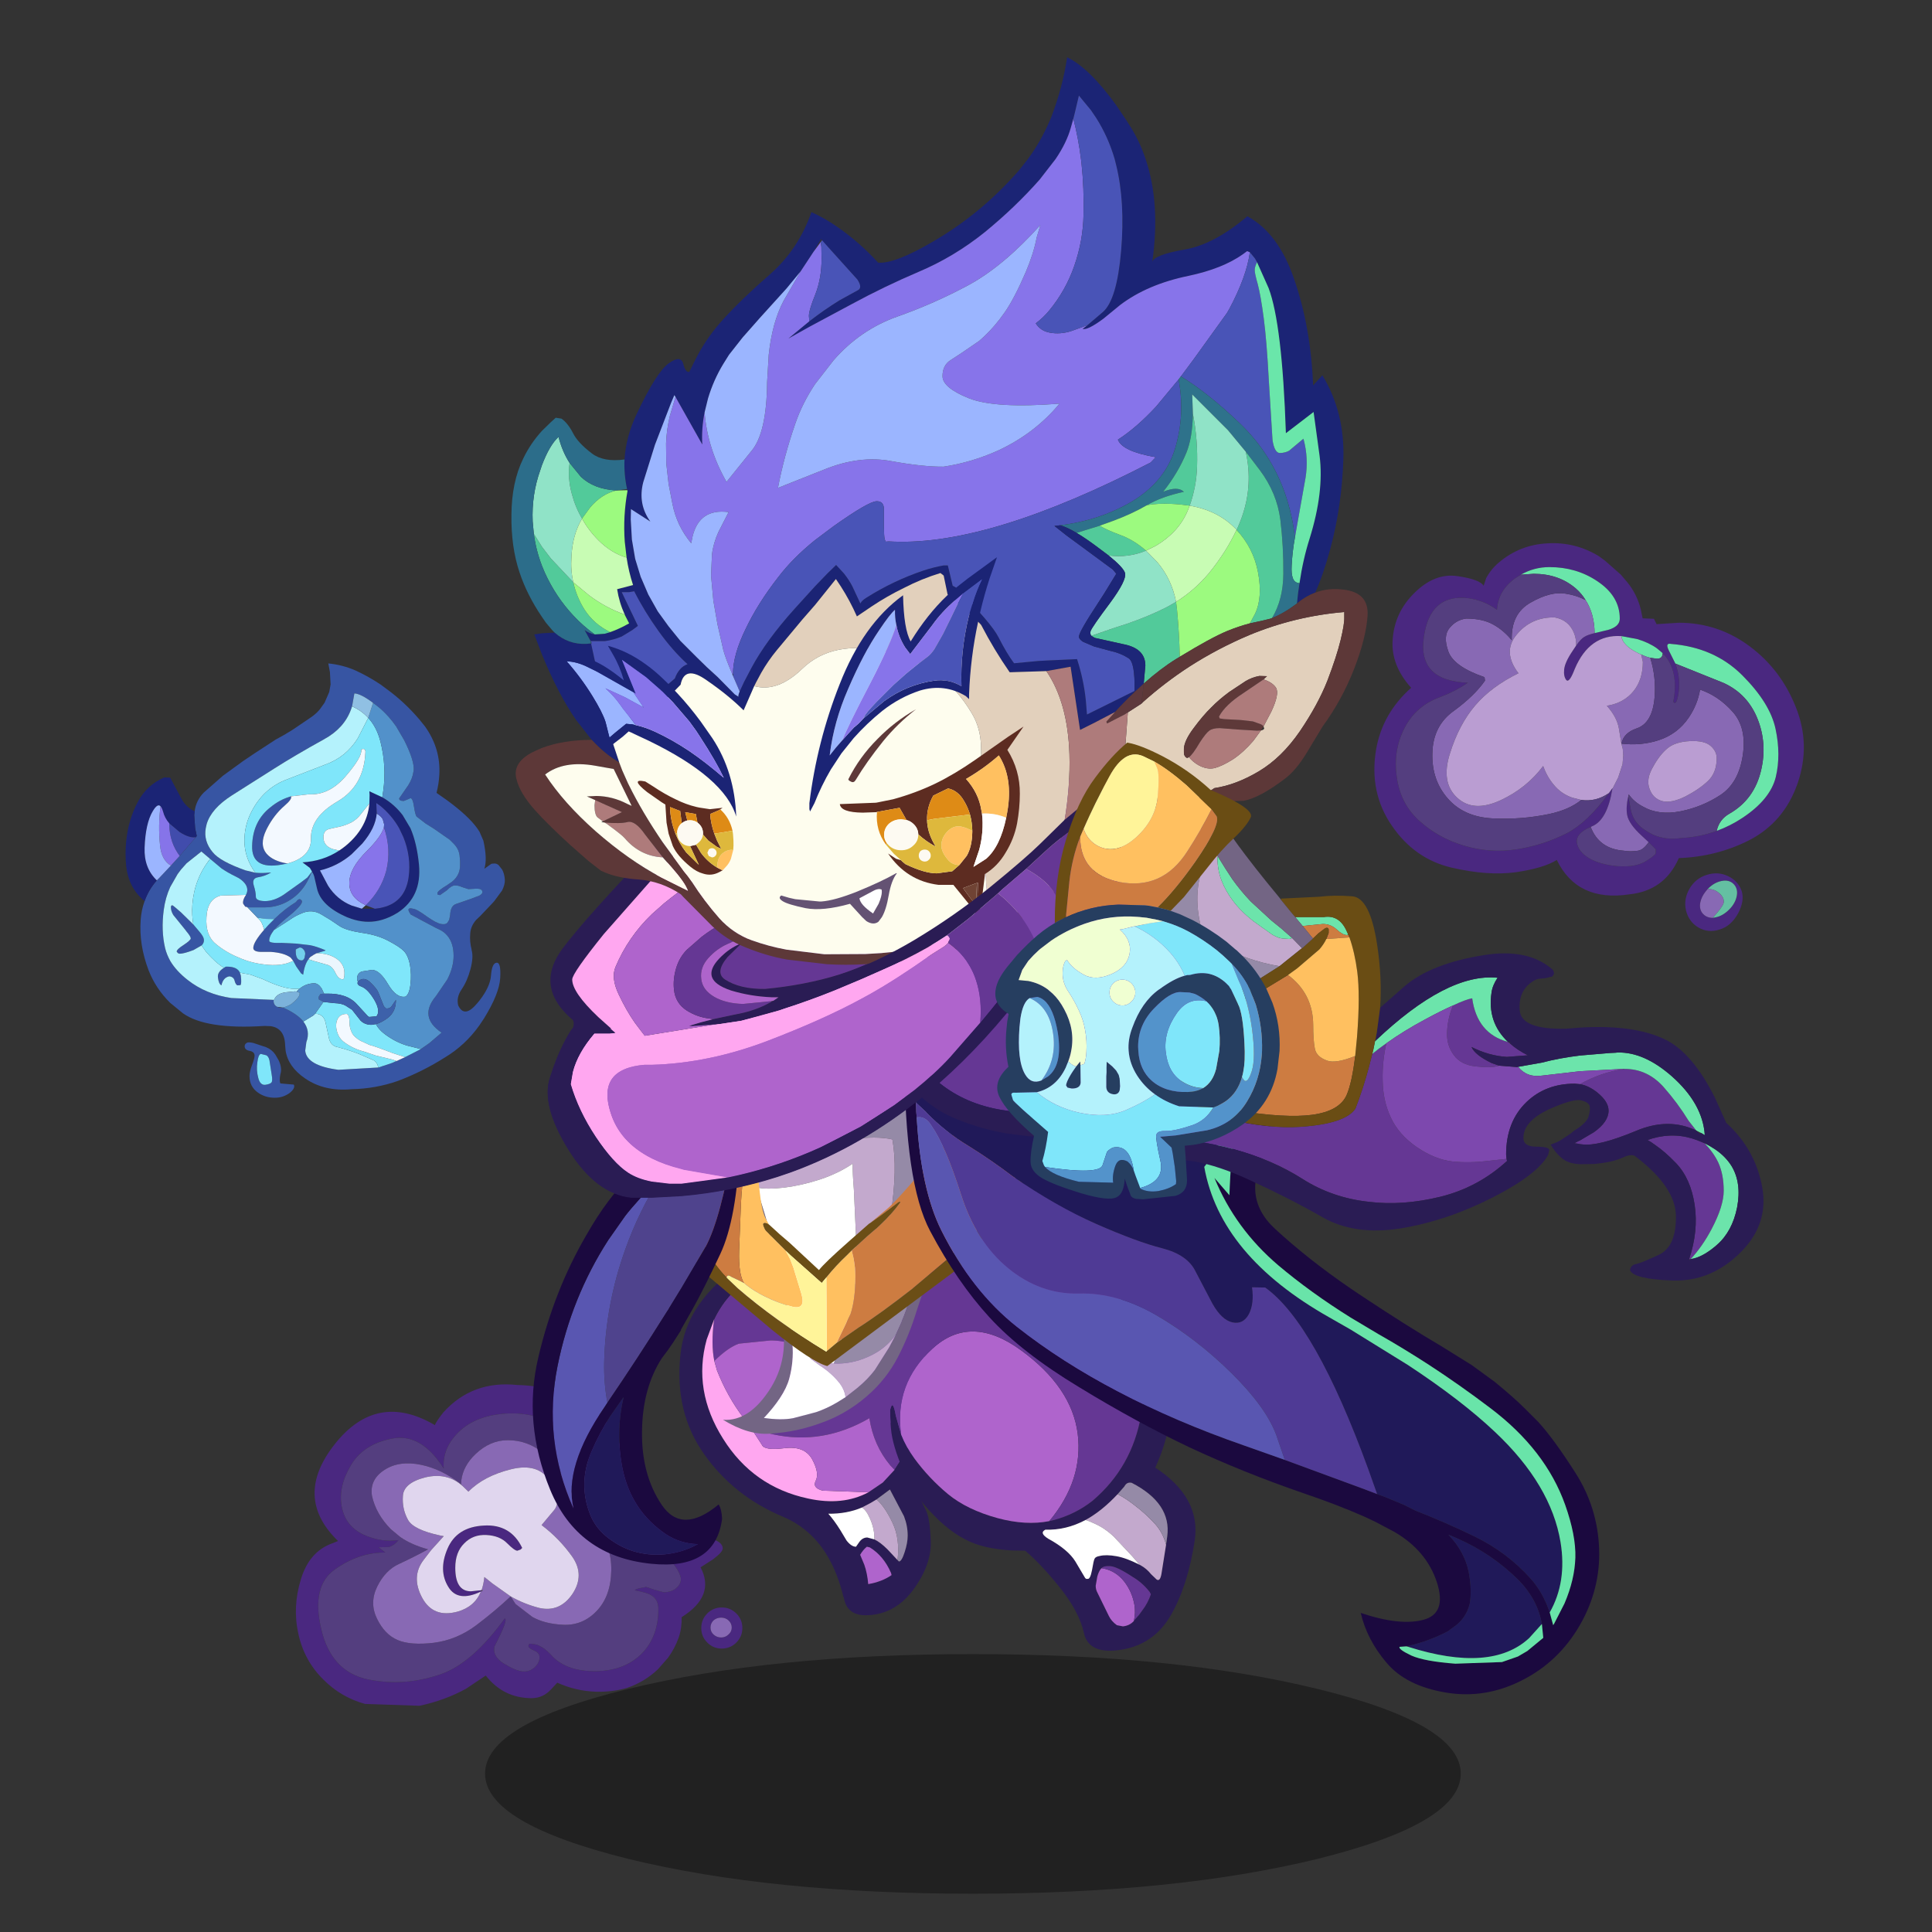 <svg xmlns:ffdec="https://www.free-decompiler.com/flash" xmlns:xlink="http://www.w3.org/1999/xlink" ffdec:objectType="frame" height="90" width="90" xmlns="http://www.w3.org/2000/svg"><rect width="100%" height="100%" fill="#333333" stroke="none"/><use ffdec:characterId="41" height="85.55" transform="translate(5.75 2.65)" width="79.3" xlink:href="#a"/><defs><use ffdec:characterId="1" height="19.55" width="79.6" xlink:href="#b" id="u"/><use ffdec:characterId="3" height="92.35" width="82.2" xlink:href="#c" id="v"/><use ffdec:characterId="6" height="70.2" transform="translate(1.35)" width="96.75" xlink:href="#d" id="w"/><use ffdec:characterId="5" height="70.2" width="96.75" xlink:href="#e" id="d"/><use ffdec:characterId="8" height="76.35" width="56.75" xlink:href="#f" id="x"/><use ffdec:characterId="10" height="103.4" width="69.75" xlink:href="#g" id="y"/><use ffdec:characterId="12" height="89" width="61.4" xlink:href="#h" id="z"/><use ffdec:characterId="14" height="58.95" width="79.35" xlink:href="#i" id="A"/><use ffdec:characterId="16" height="92.1" width="44.9" xlink:href="#j" id="B"/><use ffdec:characterId="18" height="94.4" width="132.1" xlink:href="#k" id="C"/><use ffdec:characterId="20" height="196.6" width="185.5" xlink:href="#l" id="D"/><use ffdec:characterId="22" height="12" width="10.75" xlink:href="#m" id="E"/><use ffdec:characterId="24" height="139.15" width="150.5" xlink:href="#n" id="F"/><use ffdec:characterId="26" height="104.9" width="192.45" xlink:href="#o" id="G"/><use ffdec:characterId="28" height="79.35" width="101.85" xlink:href="#p" id="H"/><use ffdec:characterId="35" height="84.05" transform="translate(4.25)" width="93.05" xlink:href="#q" id="I"/><use ffdec:characterId="34" height="84.05" width="93.05" xlink:href="#r" id="q"/><use ffdec:characterId="37" height="93.2" width="132.1" xlink:href="#s" id="J"/><use ffdec:characterId="39" height="98.95" width="61.65" xlink:href="#t" id="K"/><g id="a" transform="translate(-5.75 -2.65)"><use ffdec:characterId="2" height="19.55" transform="matrix(.571 0 0 .571 22.596 77.054)" width="79.6" xlink:href="#u"/><use ffdec:characterId="4" height="92.35" transform="translate(5.844 30.905) scale(.215)" width="82.2" xlink:href="#v"/><use ffdec:characterId="7" height="70.2" transform="translate(13.49 64.487) scale(.215)" width="99.45" xlink:href="#w"/><use ffdec:characterId="9" height="76.35" transform="translate(31.652 58.83) scale(.215)" width="56.75" xlink:href="#x"/><use ffdec:characterId="11" height="103.4" transform="translate(40.69 54.66) scale(.215)" width="69.75" xlink:href="#y"/><use ffdec:characterId="13" height="89" transform="translate(32.907 47.66) scale(.215)" width="61.4" xlink:href="#z"/><use ffdec:characterId="15" height="58.95" transform="translate(31.84 50.963) scale(.215)" width="79.35" xlink:href="#A"/><use ffdec:characterId="17" height="92.1" transform="translate(24.812 53.077) scale(.215)" width="44.9" xlink:href="#B"/><use ffdec:characterId="19" height="94.4" transform="translate(25.517 35.48) scale(.215)" width="132.1" xlink:href="#C"/><use ffdec:characterId="21" height="196.6" transform="translate(23.825 2.668) scale(.215)" width="185.5" xlink:href="#D"/><use ffdec:characterId="23" height="12" transform="translate(11.397 48.557) scale(.215)" width="10.75" xlink:href="#E"/><use ffdec:characterId="25" height="139.15" transform="translate(42.135 49.013) scale(.215)" width="150.5" xlink:href="#F"/><use ffdec:characterId="27" height="104.9" transform="translate(40.77 37.098) scale(.215)" width="192.45" xlink:href="#G"/><use ffdec:characterId="33" height="79.35" transform="translate(25.782 25.956) scale(.215)" width="102.7" xlink:href="#H"/><use ffdec:characterId="36" height="84.05" transform="translate(63.114 25.3) scale(.215)" width="101.55" xlink:href="#I"/><use ffdec:characterId="38" height="93.2" transform="translate(25.517 35.758) scale(.215)" width="132.1" xlink:href="#J"/><use ffdec:characterId="40" height="98.95" transform="translate(46.363 34.594) scale(.215)" width="61.65" xlink:href="#K"/></g><g id="c" fill-rule="evenodd"><path d="M-26.1-14.15q.3-2.3 1.95-4L-20-21.8l4.4-3.2 2.6-1.75 4.45-2.9q1.8-.95 3.55-2.05l3.7-2.5.85-.6q.85-.65 1.5-1.45l1-1.4 1-2.3.3-1.65-.15-2.7-.35-1.85q3.1.3 5.95 1.55 2.8 1.3 5.35 3l1.35 1q3.8 2.75 7.05 6.55l1.25 1.55q3.45 4.85 3.1 10.55-.1 1.85-.6 3.85l2.35 1.65q4.55 3.35 6.45 6l.5.75.85 1.95q.9 4.05.2 6.1l1.55-1.1.65-.05q.5 0 .9.35l.75.95q.5.85.6 2.2.05 1.05-.6 2.35L38.85 5.3l-.35.4-2.75 2.9-.85.8q-1.2 1.35-1.3 3-.15 1.7.3 3.45v.1q.45 1.5-.25 4.15-.7 2.6-1.9 4.35-1.2 1.75-.75 3.5 1.35 2.85 4.1-.45l.5-.6q2.3-2.95 2.5-5.4.2-2.7 1.2-2.8 1-.15.8 3.3-.2 3.4-3.5 8.75l-1 1.5q-3.05 4.3-7.45 6.95-4.8 3.05-10.2 5.1Q13.1 46 7.9 46.1q-5.9.55-10.1-2.35-3.65-2.5-4.2-6l-.1-1.15q-.1-3.7-3.1-4.15l-1.15-.05h-.3q-12.6.8-17.6-2.75l-2.75-2.25q-3.15-3.1-4.7-7.1-2.1-5.55-1.7-10.9.15-2.1.8-3.9l.05-.15q.85-2.45 2.65-4.5l.55-.55 2.35-2.5.15-.15 1.9-2.1 3.5-4.05.2-.25-.35-1.7-.2-2.85.1-.85M8-36.85l-.2.6q-.75 2.1-2.25 3.75-1.45 1.6-3.65 2.8-6.15 3.4-10.8 6.35l-9.15 5.8q-4.45 2.85-5.45 6.2l-.2.9q-.5 2.8 1.5 5.2 1.6 2 7.15 3.95l2.1.5q1.55.15 3.2-.05h.2q-1.3.8-2.9 1.05-1.3.25-.85 1.75.45 1.45.45 2.4-.05.95 1.95 1 2 0 4.1-1.4l3.85-2.75L-1.7.25l1-1.3Q-1.75 1.6-3.1 3.1q-1.55 1.8-3.85 2.8-2.05.85-4.3.8h-3.25l-.2-.05-.45-.1-.45-.65q-.15-.75.55-1.8L-15 4q.6-1.05 0-2.15-.7-1.15-2.35-1.9-1.65-.8-2.95-1.7l-2.45-2.05-1.9-1.6-3.2 2.55-1.2 1.35-.75 1-1.6 2.8q-1.05 2.3-1.4 4.95-.6 4.5.3 8.3.35 1.4 1.1 2.75 1.3 2.2 3.8 4.15 3.95 3.1 9.45 3.9l9.15.4v.1q-.05.7.4 1.15l.35.25.65.2.6-.05q3.1 1.35 4.45 3.05 1.55 2 .65 4.45l-.25 1.85q.3 3.25 7.2 4.15l8.65-.5 3-1q.5-.25.95-.4l1.85-.85 2.75-1.4.65-.35 1.8-1.25 2.7-2.3q-5.05-3.4-1.2-7.95l2.45-3.6Q30 19.65 30 17.2q0-2.75-1.35-4.35-.7-.85-1.75-1.35l-.75-.35-3.3-1.75-.9-.5-.3-.15-.95-.5-.3-.5q-.6-1.1.8-.75.8.05 3.1 1.75l1 .65q1.55 1 2.55.95.5 0 .8-.3l.4-.65.2-1.05q.1-1.95 1.2-2.35l3.45-1.2 1.7-.65q.7-.4.65-.8-.05-.5-.65-.65l-.6-.05-1.8.1-1.4-.45q-.75-.35-1.5-.35-.7 0-1.65.95l-.1.1-1.5 1.05-.5-.1-.05-.35q0-.45 2.15-1.75L29 1.6q2.5-1.5 2.4-4.25v-.6l-.1-1.25q-.15-1.35-1.15-2.45L29.1-8l-.45-.3L26-10.15l-.45-.3-1.6-1-1.95-1.5q-.3-.3-.6-2.25-.25-1.75-.75-1.75l-.7.3-.75.3q-1 0-1-.55l1.45-2.1q1.1-1.45 1.5-2.95l.2-1q.2-2.05-2.05-6.55l-1.75-3q-1.5-2.15-3.3-3.75l-.65-.55-1.05-.8q-2.65-2-4.05-2.05l-.5 2.8m-13.25 19.5q.35.55-1.4 2.05-2.25 1.95-3.75 4.85l-.2.4q-1.55 3.2.1 5.15Q-9.1-3.3-6-2.8l-1.3.25q-6.55 1.15-6.35-4.15.15-5.35 4.05-8.35 1.85-1.5 3.9-2.15l.45-.15m.5 35.65-.55-.7q-1.4-1.05-4.3-1.25h-1.8q-2 .05-2-.85 0-1.25 2.35-3.95l.9-1 1.3-1.3q2.3-2.25 4.7-3.7.5-.75.9-.6l.1.05q.3.2.3.45 0 .9-3.55 3.75-1.6 1.3-2.5 2.4l-.45.65q-.6.9-.6 1.7 0 .55 2.75.45l3.1.15 3 .35q1.35.25 3.35 1.1l-.1.1-1.85.55-.65.35-.75.5-.35.45Q-2.3 19.1-2.6 21.3l-.45-.3-1.05-1.5-.65-1.2m1.85-.1q.35 0 .6-.55l.15-.85q0-.55-.35-.95-.35-.45-.85-.45l-.65.3-.2.15v.25q-.05 2.1 1.3 2.1m-13.4 2.65.2.65q.2 1.85-.1 2.05l-.65.05q-.4-.2-.6-1-.2-.85-1.15-.95-1.35.25-1.7 1.95-.6-.3-.75-1.65-.2-1.25 1.3-2.15l.4-.25h.4q2.1.05 2.65 1.3m-8.3-5.9-1.75 1q-2.1.8-3 .8l-.35-.1-.3-.35q0-.5 1.5-1.45 1.5-1 1.55-1.4 0-.45-.9-1.5l-.3-.4-2.55-3.15-.15-.25q-.4-.75-.4-1.45 0-.45.3-.45.15 0 1.9 1.55l2.6 2.55.05.05 1.35 1.6q.9 1.05.95 1.7.05.65-.4 1.15l-.1.1" fill="#3755a3" transform="translate(41.1 46.15)"/><path d="M-36.95 5.35q-3.5-2.85-4-7.7-.25-2.6 0-5.2.45-4.65 2.5-8.55 1.95-3.7 5.75-5.35l1.3.05 2.45 4.6q.5.95 1.4 1.75.7.65 1.45.9l-.1.85.2 2.85.35 1.7-.2.25q-1.35.25-3.5-1.1l-2.25-1.9q-1-1.15-1.35-2.55-.25-.85-.55-1.15-.65-.7-1.7 1.1-1.55 2.6-1.75 7.9-.15 4.4 2.65 7.05-1.8 2.05-2.65 4.5M-.7-1.05v-.05.05-.05l-.45-.75-1.6-1.2Q1.7-3.3 5.2-5.6q1.4-.9 2.65-2.15l.05-.05q1.25-1.25 2.1-2.65 1.5-2.45 1.75-5.35l.05-1.85-.05-.8 2.8 1.3q2.55 1.45 4.4 3.85l1.7 2.85q1.4 3.25 1.85 7.9.65 6.95-4.6 10.4-1.7 1.05-3.4 1.55-2.9.85-5.95 0l-.65-.2-.95-.35Q1.25 6.4.4 2.6L-.2 0l-.2-.55-.3-.5M12.95 7 14 6.85q5.45-1 6.25-6.65.6-4.45-1.15-8.75l-.9-1.9q-1.6-2.8-4.1-4.85l-.85-.6.1 2.3q-.15 1.55-.9 3.15-.8 1.65-2.25 3.35L7.9-4.8Q4.85-2.2 1.05-1.3L2.8 2q1.9 3 5.1 4.3l2.1.65.1.05h2.85" fill="#1b2475" transform="translate(41.1 46.15)"/><path d="m-25.85-8.5-3.5 4.05q-2.15-2.85-2.25-6.6v-.45l2.25 1.9q2.15 1.35 3.5 1.1" fill="#414cac" transform="translate(41.1 46.15)"/><path d="m-12.95-.8-2.1-.5q-5.55-1.95-7.15-3.95-2-2.4-1.5-5.2l.2-.9q1-3.35 5.45-6.2l9.15-5.8q4.65-2.95 10.8-6.35 2.2-1.2 3.65-2.8 1.5-1.65 2.25-3.75l.2-.6q2.05.9 3.5 2.5l-2.25 4.4q-2.55 4.1-7 5.7l-8.8 3.4q-4.7 1.95-7.15 6.65-1.25 2.3-1.55 5-.5 4.6 2.3 8.4M13.7 41.4l-8.65.5q-6.9-.9-7.2-4.15l.25-1.85q.9-2.45-.65-4.45l2.2-1.35.3-.3.05-.05q2 0 2.35 2.35l.7 3.2q.45 1.4 1.7 1.65 2.4.6 4.85 1.55l3.1 1.35q.65.4.9 1.2l.1.35M-9 26.75l-9.15-.4q-5.5-.8-9.45-3.9-2.5-1.95-3.8-4.15-.75-1.35-1.1-2.75-.9-3.8-.3-8.3.35-2.65 1.4-4.95l1.6-2.8.75-1 1.2-1.35 3.2-2.55 1.9 1.6Q-26.2.55-26.6 6.15q-.15 2.25.2 4.25l-.05-.05-2.6-2.55q-1.75-1.55-1.9-1.55-.3 0-.3.45 0 .7.4 1.45l.15.25 2.55 3.15.3.4q.9 1.05.9 1.5-.05.4-1.55 1.4-1.5.95-1.5 1.45l.3.35.35.1q.9 0 3-.8l1.75-1 .9 1.3q2.05 2.4 3.95 3.55-1.5.9-1.3 2.15.15 1.35.75 1.65.35-1.7 1.7-1.95.95.1 1.15.95.2.8.6 1l.65-.05q.3-.2.1-2.05l-.2-.65 2.35.45 2.6.95q4.5 2.15 6.95 2.1h1l-.65.6-.3-.05-2 .2q-2 .25-2.55 1.65H-9" fill="#b4f2fc" transform="translate(41.1 46.15)"/><path d="m-29.35-4.45-1.9 2.1q-2.05-1.2-2.35-4.35-.45-4.3.1-8.5.3.3.55 1.15.35 1.4 1.35 2.55v.45q.1 3.75 2.25 6.6" fill="#8674e9" transform="translate(41.1 46.15)"/><path d="m-31.25-2.35-.15.15-2.35 2.5-.55.55q-2.8-2.65-2.65-7.05.2-5.3 1.75-7.9 1.05-1.8 1.7-1.1-.55 4.2-.1 8.5.3 3.15 2.35 4.35M10.1 7l-.1-.05-2.1-.65Q4.7 5 2.8 2L1.05-1.3q3.8-.9 6.85-3.5l2.3-2.3q1.45-1.7 2.25-3.35.75-1.6.9-3.15.9.5 1.3 1.2l.3 1.1-.05.65q-.5 1.95-3.7 5.15-3.8 3.75-3.8 6.95 0 3.1 3.4 4.7l.15.1-.85.75" fill="#9bb5ff" transform="translate(41.1 46.15)"/><path d="M-12.95-.8q-2.8-3.8-2.3-8.4.3-2.7 1.55-5 2.45-4.7 7.15-6.65l8.8-3.4q4.45-1.6 7-5.7l2.25-4.4q1.85 2 2.65 5.15 1.35 5.35.6 10.7l-.2 1.35-2.8-1.3.05.8-.05 1.85-1.8 2.25q-.9 1.2-2.1 1.85-1.25.6-2.25.85l-2.45.55q-1.45.3-1.35 2 .1 1.7 1.95 2.35l1.45.35Q1.7-3.3-2.75-3.05l1.6 1.2.45.75v.05l-1 1.3-1.25.95-3.85 2.75q-2.1 1.4-4.1 1.4-2-.05-1.95-1 0-.95-.45-2.4-.45-1.5.85-1.75 1.6-.25 2.9-1.05h-.2q-1.65.2-3.2.05M22.9 37.4l-.65.35-2.75 1.4-2.65-.85q-3.85-1.5-5.1-1.8l-1.95-.9q-1.4-.85-1.8-1.65-.6-1.25-.55-2.35 0-1.45-.55-1.8-1.45-.05-2.05 1.1-.7 1.55.2 3.55.45.95 1.5 1.65 1.85 1.3 4.05 1.85l2.5.85 3.7.9.85.3q-.45.15-.95.4l-3 1-.1-.35q-.25-.8-.9-1.2L9.6 38.5q-2.45-.95-4.85-1.55-1.25-.25-1.7-1.65l-.7-3.2Q2 29.75 0 29.75l1.8-2.55h.05l2.3.25q1.6.05 2.45.55l1.4.9 1.85 2.35q1 .95 2.45.9l.85-.15q.65 1.2 1.85 2.1 2.3 1.75 4.9 2.55l3 .75M-22.75-3.8l2.45 2.05q1.3.9 2.95 1.7Q-15.7.7-15 1.85q.6 1.1 0 2.15l-5.45.15q-2.9.75-3.1 4.7-.25 3.9 2 5.75 2.2 1.85 5.05 3 2.55 1.15 5.7 1.5 3.1.35 5.2-.45l.85-.35.65 1.2 1.05 1.5.45.3q.3-2.2 1.15-3.35l1.1.35 3.15.9q.9.35 1.5 1.5.7 1.6 1.7 1.6.35 0 .35-1.35 0-2.05-1.9-3.25-1.7-1.05-4.1-1.05H.3l1.85-.55.1-.1q-2-.85-3.35-1.1l-3-.35-3.1-.15q-2.75.1-2.75-.45 0-.8.6-1.7l.45-.65 3.4-2.2q1.2-.85 2.45-1.35 2.35-1.1 4.5.25l1.9 1.15L5.2 10.7q1.35.95 4.8 1.5 3.4.45 5.85 1.75 2.4 1.25 3.35 2.2.95.95 1.35 3.05.35 2.05.1 4.2-.25 2.15-1.1 2.65-1.95.35-3.75-2.7-1.8-3.05-3.45-3.1l-2.25.35q-1.25.5-.95 2.05l.15.1v.05l-.1.15q-.15.6.9.95 1.35.55 2.75 2.9 1.35 2.35.45 3.5l-1.6.15-.3-.2-2.3-2.5Q6.95 25.3 2.5 25.4h-.55l-.55-1.15q-.75-1.1-1.6-1.1-1.85.05-3.2 1.2h-1q-2.45.05-6.95-2.1l-2.6-.95-2.35-.45q-.55-1.25-2.65-1.3h-.4l-.4.25q-1.9-1.15-3.95-3.55l-.9-1.3.1-.1q.45-.5.4-1.15-.05-.65-.95-1.7l-1.35-1.6q-.35-2-.2-4.25.4-5.6 3.85-9.95M-6-2.8Q-.8-4.2-.9-8.25q-.1-4.6 5.75-8 5.8-3.4 6.05-10.8-.1-.85-.9-.45.25 1.55-3.35 5.75t-8 3.95l-3.9.45-.45.15q-2.05.65-3.9 2.15-3.9 3-4.05 8.35-.2 5.3 6.35 4.15L-6-2.8" fill="#7fe6fa" transform="translate(41.1 46.15)"/><path d="m19.5 39.15-1.85.85-.85-.3-3.7-.9-2.5-.85q-2.2-.55-4.05-1.85-1.05-.7-1.5-1.65-.9-2-.2-3.55.6-1.15 2.05-1.1.55.35.55 1.8-.05 1.1.55 2.35.4.8 1.8 1.65l1.95.9q1.25.3 5.1 1.8l2.65.85M-15 4l-.05.1q-.7 1.05-.55 1.8l.45.65.45.1 2.2 2.3.25.25q.8.7 1.2 2.35-2.35 2.7-2.35 3.95 0 .9 2 .85h1.8q2.9.2 4.3 1.25l.55.7-.85.35q-2.1.8-5.2.45-3.15-.35-5.7-1.5-2.85-1.15-5.05-3-2.25-1.85-2-5.75.2-3.95 3.1-4.7L-15 4m9-6.8q-3.1-.5-4.5-2.1-1.65-1.95-.1-5.15l.2-.4q1.5-2.9 3.75-4.85 1.75-1.5 1.4-2.05l3.9-.45q4.4.25 8-3.95 3.6-4.2 3.35-5.75.8-.4.9.45-.25 7.4-6.05 10.8-5.85 3.4-5.75 8Q-.8-4.2-6-2.8m17.75-13q-.25 2.9-1.75 5.35-.85 1.4-2.1 2.65l-.05.05Q6.6-6.5 5.2-5.6l-1.45-.35Q1.9-6.6 1.8-8.3q-.1-1.7 1.35-2l2.45-.55q1-.25 2.25-.85 1.2-.65 2.1-1.85l1.8-2.25" fill="#f3f9ff" transform="translate(41.1 46.15)"/><path d="m12.55-37.6 1.05.8.65.55q1.8 1.6 3.3 3.75l1.75 3q2.25 4.5 2.05 6.55l-.2 1q-.4 1.5-1.5 2.95l-1.45 2.1q0 .55 1 .55l.75-.3.7-.3q.5 0 .75 1.75.3 1.95.6 2.25l1.95 1.5 1.6 1 .45.3 2.65 1.85.45.3 1.05 1.05q1 1.1 1.15 2.45l.1 1.25v.6Q31.5.1 29 1.6l-.35.25Q26.5 3.15 26.5 3.6l.05.35.5.1L28.55 3l.1-.1q.95-.95 1.65-.95.75 0 1.5.35l1.4.45 1.8-.1.6.05q.6.15.65.65.05.4-.65.8l-1.7.65L30.45 6q-1.1.4-1.2 2.35l-.2 1.05-.4.65q-.3.3-.8.3-1 .05-2.55-.95l-1-.65Q22 7.05 21.2 7q-1.4-.35-.8.75l.3.5.95.5.3.15.9.5 3.3 1.75.75.35q1.05.5 1.75 1.35Q30 14.45 30 17.2q0 2.45-1.35 5.1l-2.45 3.6q-3.85 4.55 1.2 7.95l-2.7 2.3-1.8 1.25-3-.75q-2.6-.8-4.9-2.55-1.2-.9-1.85-2.1 1.2-.3 2.6-1.35 1.8-1.4 1.75-3.9L16.65 28q-.45.7-1.3.6l-.45-.45-1.1-2.75-.15-.35q-.3-.75-1.7-2.1t-2.65-.2l-.15-.1q-.3-1.55.95-2.05l2.25-.35q1.65.05 3.45 3.1 1.8 3.05 3.75 2.7.85-.5 1.1-2.65.25-2.15-.1-4.2-.4-2.1-1.35-3.05-.95-.95-3.35-2.2-2.45-1.3-5.85-1.75-3.45-.55-4.8-1.5L3.35 9.45 1.45 8.3q-2.15-1.35-4.5-.25-1.25.5-2.45 1.35l-3.4 2.2q.9-1.1 2.5-2.4 3.55-2.85 3.55-3.75 0-.25-.3-.45l-.1-.05q-.4-.15-.9.6-2.4 1.45-4.7 3.7l-1.85-.05-1.8-.25-2.2-2.3.2.05h3.25q2.25.05 4.3-.8 2.3-1 3.85-2.8 1.35-1.5 2.4-4.15l.3.5.2.55.6 2.6q.85 3.8 6.55 6.25l.95.35.65.2q3.05.85 5.95 0 1.7-.5 3.4-1.55 5.25-3.45 4.6-10.4-.45-4.65-1.85-7.9l-1.7-2.85q-1.85-2.4-4.4-3.85l.2-1.35q.75-5.35-.6-10.7-.8-3.15-2.65-5.15l1.05-3.25" fill="#5291ca" transform="translate(41.1 46.15)"/><path d="M11.5-34.35q-1.45-1.6-3.5-2.5l.5-2.8q1.4.05 4.05 2.05l-1.05 3.25" fill="#90c0e3" transform="translate(41.1 46.15)"/><path d="m13.35-13.6-.1-2.3.85.6q2.5 2.05 4.1 4.85l.9 1.9q1.75 4.3 1.15 8.75-.8 5.65-6.25 6.65L12.95 7l-2-.75q3.3-3.15 4.45-7.45 1.15-4.65-.5-9.45l.05-.65-.3-1.1q-.4-.7-1.3-1.2" fill="#4954b7" transform="translate(41.1 46.15)"/><path d="M14.9-10.65q1.65 4.8.5 9.45-1.15 4.3-4.45 7.45l-.15-.1q-3.4-1.6-3.4-4.7 0-3.2 3.8-6.95 3.2-3.2 3.7-5.15" fill="#8774ea" transform="translate(41.1 46.15)"/><path d="M.3 16.65h.05q2.4 0 4.1 1.05 1.9 1.2 1.9 3.25 0 1.35-.35 1.35-1 0-1.7-1.6-.6-1.15-1.5-1.5l-3.15-.9-1.1-.35.35-.45.75-.5.65-.35" fill="#ebf6fd" transform="translate(41.1 46.15)"/><path d="M9.3 22.75q1.25-1.15 2.65.2 1.4 1.35 1.7 2.1l.15.35 1.1 2.75.45.45q.85.1 1.3-.6l.85-1.25q.05 2.5-1.75 3.9-1.4 1.05-2.6 1.35l-.85.15q-1.45.05-2.45-.9L8 28.9 6.6 28q-.85-.5-2.45-.55l-2.3-.25q0-.15-.05 0l-1-.55-.05-.35.05-.3.2-.25q-.05-.35.95-.35h.55q4.45-.1 6.6 2.35l2.3 2.5.3.2 1.6-.15q.9-1.15-.45-3.5-1.4-2.35-2.75-2.9-1.05-.35-.9-.95l.1-.2" fill="#3d61aa" transform="translate(41.1 46.15)"/><path d="M-2.55 31.45Q-3.9 29.75-7 28.4q.85-.15 1.85-.75 1.8-1.45 1.8-2.25 0-.25-.5-.4l-.2-.05.65-.6q1.35-1.15 3.2-1.2.85 0 1.6 1.1l.55 1.15q-1 0-.95.35L.8 26l-.05.3.05.35 1 .55L0 29.75l-.35.35-2.2 1.35" fill="#5290c9" transform="translate(41.1 46.15)"/><path d="M-11.05 11.55q-.4-1.65-1.2-2.35l-.25-.25 1.8.25 1.85.05-1.3 1.3-.9 1" fill="#81e6fa" transform="translate(41.1 46.15)"/><path d="M-2.9 18.2q-1.35 0-1.3-2.1v-.25l.2-.15.65-.3q.5 0 .85.45.35.4.35.95l-.15.85q-.25.55-.6.55" fill="#73cfec" transform="translate(41.1 46.15)"/><path d="M-8.25 28.25-8.6 28q-.45-.45-.4-1.15l.1-.1q.55-1.4 2.55-1.65l2-.2.3.05.2.05q.5.15.5.4 0 .8-1.8 2.25-1 .6-1.85.75l-1.25-.15" fill="#7cb2da" transform="translate(41.1 46.15)"/></g><g id="e" fill-rule="evenodd"><path d="M17.5-28.3q3.5 2.85 4.65 7.1l.25 1.15.6 2.15q1.6 5.3 4.8 9.75 3.5 4.8 9.15 5.9h2.25l1.85.4q3.1.8 3.1 2.3 0 .8-2.15 2.4l-2.65 1.7q3.25 6.2-4.1 10.8.05 2.45-.65 4.45-.85 2.35-2.3 4.35l-2.2 2.5q-2.9 2.75-6.75 4.05-3.2.9-6.7.8-4.35-.15-8.35-1.95L6.95 31q-1.7 1.85-4.1 1.9-6.15.05-10.05-4.9l-4.25 2.85q-4.65 2.55-10.1 3.7l-11.8-.4q-5.25-1.45-9.05-5.3-4.15-4.1-5.4-9.9-1.3-5.8.55-11.8 1.8-6 6.8-7.8l1.25-.5q-9.8-9.5-.7-21 9.1-11.5 21.7-4.1.15-.65 1.8-2.75 6.3-7 16.05-5.95 3.5.05 6.75.95 6.05 1.65 11.1 5.7m-6 4.95q-2.15-2.5-5.3-3.85-5.3-2.35-11.6-1.25t-9.45 5.85q-1.7 2.7-1.45 5.75-4.85-7.7-11.15-6.5-6.3 1.2-9 5.85-2.75 4.65-1.95 8.9t4.8 6.1q3.8 1.7 7.5 1.15l-.4.45q-.7.75-1.65 1.05L-30.4.2l1.45 1.15q-5.65-.05-10.85 3.6-5.25 3.6-3.05 12.95 2.15 9.3 10.2 10.95 8.05 1.6 16-1.25Q-10 25.15-3.1 15.65q.9.05-2.2 6.05-.5 2.05 1.95 3.65Q-.65 27 .8 27.1q1.4.1 2.45-.75 1.1-.95 1.2-2.1.1-1.15-1.15-1.65-1.25-.55-1.25-1 0-.5.5-.5l1.05.15q.55.1 1.55.7.95.6 2.3 2.1 3.15 3 8.9 3 6.35 0 10.15-3.7 3.7-3.7 3.7-9.75 0-2.1-1.55-3-.95-.6-3.5-1.05-.2-.15.85-.45l1.55-.3 1.8.6 2 .55q1.85 0 2.95-1.1 1.05-1.1.7-2.3-.35-1.25-1.7-2.95l-.55-.75-.35-.45-.8-1.45-.2-.25-.75-.9-1.95-1.75-.45-.3-1-.5Q23.3-5 21.35-9.15q-1.75-3.3-8.25-12l-1.6-2.2M-8.25 9.8q-5 2.4-7.05-1-2.2-3.55-.2-8.25 2-4.75 7.9-5.05Q-1.8-4.85.7.35L.35.7l-.7.25q-.6 0-2.2-1.6-1.6-1.65-4.5-1.8-2.9-.15-4.8 1.8-1.95 1.9-1.95 5.3 0 5.1 3.4 5.1l2.3-.25-.15.3m56.65 7.9q0 1.85-1.3 3.15-1.3 1.3-3.15 1.3h-.2q-1.7-.05-2.95-1.3-1.3-1.3-1.3-3.15 0-1.85 1.3-3.15l.2-.2q1.25-1.1 2.95-1.1 1.85 0 3.15 1.3 1.3 1.3 1.3 3.15m-6.25-1.65q-.65.65-.65 1.55t.65 1.5q.7.65 1.65.65t1.6-.65q.7-.6.7-1.5t-.7-1.55q-.65-.6-1.6-.6-.95 0-1.65.6" fill="#4a2880" transform="translate(48.35 35.1)"/><path d="m11.5-23.35 1.6 2.2q6.5 8.7 8.25 12 1.95 4.15 5.9 6.4l1 .5.45.3L30.65-.2l.75.9.2.25.8 1.45.35.45.55.75q1.35 1.7 1.7 2.95.35 1.2-.7 2.3-1.1 1.1-2.95 1.1l-2-.55-1.8-.6-1.55.3q-1.05.3-.85.45 2.55.45 3.5 1.05 1.55.9 1.55 3 0 6.05-3.7 9.75-3.8 3.7-10.15 3.7-5.75 0-8.9-3-1.35-1.5-2.3-2.1-1-.6-1.55-.7l-1.05-.15q-.5 0-.5.5 0 .45 1.25 1 1.25.5 1.15 1.65-.1 1.15-1.2 2.1-1.05.85-2.45.75-1.45-.1-4.15-1.75-2.45-1.6-1.95-3.65 3.1-6 2.2-6.05-6.9 9.5-13.55 11.95-7.95 2.85-16 1.25-8.05-1.65-10.2-10.95-2.2-9.35 3.05-12.95 5.2-3.65 10.85-3.6L-30.4.2l2.25-.05q.95-.3 1.65-1.05l.4-.45q-3.7.55-7.5-1.15-4-1.85-4.8-6.1-.8-4.25 1.95-8.9 2.7-4.65 9-5.85 6.3-1.2 11.15 6.5-.25-3.05 1.45-5.75 3.15-4.75 9.45-5.85 6.3-1.1 11.6 1.25 3.15 1.35 5.3 3.85m-13.3 34.2 1.05 1.65 3.65 2.8q2.65 1.5 6.65 1.7 4.25.2 7.3-3T20 5.25q.1-5.55-3.35-9.35-3.5-3.8-5.15-7.4Q6.2-23-2.4-23q-3.85 0-7 3-2.7 2.55-3.1 5.75l-.05.8-.2-.15-.05-.05q-3.95-3.05-8.35-4-4.8-1-8 1.1-3.25 2.1-2.7 5.6Q-31-7-27.75-3.7L-25.7-2q2.45 1.7 6 2.65-3.3 1.8-6.25 3.15-3 1.35-4.75 4.9-1.75 3.55-.05 7 1.65 3.4 4.45 4.6 2.8 1.2 7.85.6 5-.65 9.2-3.8 4.15-3.15 7.45-6.25" fill="#543e7f" transform="translate(48.35 35.1)"/><path d="M-1.8 10.85q2.9 1.65 6.2 2.5 4.45 1 7.2-3.05 2.7-4.1-.05-8.05Q8.75-1.7 4.9-4.6l2.8-3.35q1.6-2.15-.95-6.15-2.55-4.05-8.45-2.6-5.9 1.45-9.25 4.85l-1.3-1.25-.3-.35.05-.8q.4-3.2 3.1-5.75 3.15-3 7-3 8.6 0 13.9 11.5 1.65 3.6 5.15 7.4Q20.1-.3 20 5.25q-.1 5.55-3.15 8.75t-7.3 3q-4-.2-6.65-1.7l-3.65-2.8-1.05-1.65q-3.3 3.1-7.45 6.25-4.2 3.15-9.2 3.8-5.05.6-7.85-.6t-4.45-4.6q-1.7-3.45.05-7t4.75-4.9Q-23 2.45-19.7.65q-3.55-.95-6-2.65l-2.05-1.7Q-31-7-31.85-10.95q-.55-3.5 2.7-5.6 3.2-2.1 8-1.1 4.4.95 8.35 4l.05.05.5.5q-3.3-2.95-8-1.85-4.75 1.2-4.9 4.05-.2 2.8 1.1 5.15 1.15 2.15 6.95 3.4l.8.15-2.75 3.05L-20.7 3q-2.7 3.6-.3 8.1 2.4 4.5 7.7 3.05 3.7-1.05 5.05-4.35l.45-.25-.3-.05q.45-1.3.6-2.85l1.75 1.4 3.95 2.8m43.95 5.2q.7-.6 1.65-.6t1.6.6q.7.65.7 1.55t-.7 1.5q-.65.65-1.6.65-.95 0-1.65-.65-.65-.6-.65-1.5t.65-1.55" fill="#8869b4" transform="translate(48.35 35.1)"/><path d="m-12.25-13.1 1.3 1.25q3.35-3.4 9.25-4.85 5.9-1.45 8.45 2.6 2.55 4 .95 6.15L4.9-4.6q3.85 2.9 6.65 6.85 2.75 3.95.05 8.05-2.75 4.05-7.2 3.05-3.3-.85-6.2-2.5l-3.95-2.8-1.75-1.4q-.15 1.55-.6 2.85l-2.3.25q-3.4 0-3.4-5.1 0-3.4 1.95-5.3 1.9-1.95 4.8-1.8 2.9.15 4.5 1.8Q-.95.95-.35.95L.35.7.7.35q-2.5-5.2-8.3-4.85-5.9.3-7.9 5.05-2 4.7.2 8.25 2.05 3.4 7.05 1-1.35 3.3-5.05 4.35-5.3 1.45-7.7-3.05-2.4-4.5.3-8.1l1.65-2.15 2.75-3.05-.8-.15q-5.8-1.25-6.95-3.4-1.3-2.35-1.1-5.15.15-2.85 4.9-4.05 4.7-1.1 8 1.85" fill="#e0d6ee" transform="translate(48.35 35.1)"/></g><g id="f" fill-rule="evenodd"><path d="M-11.6-35.7q2.25 1.4 3.85 1.4 1.75 0 7.2-1.45t10.4-1.45l5.65.75q3.05.75 6.25.75l2 .35.25-.05q1.95 14.65-.15 29-.8 5.3-3.4 9.75L19.7 4.5l-1.4 2.2-.9-.95Q13.75 1.4 12.85-4.5 2.75 1.35-8-1q-2.4-.5-4.75-1.3l-.6-.8q4.85-2.7 8-7.1Q-2-14.9-3.1-20.4q-2.8-.95-5.45-.95l-6.9.7q-2.35.85-5.3 3.75-.75-3.6-.05-9 3-6.3 9.2-9.8" fill="#653794" transform="translate(28.3 38.15)"/><path d="M24-35.4q.8-.2 3.35-1.35 1.8 13.2.6 26.35-.9 10.1-6.4 17.05l.1.35q2.45 6.7 3.4 8.35.9 1.6 1.1 6.75.2 5.15-3.85 10.65-4.1 5.45-10.35 5.45-1.55 0-2.7-.65-1.35-.85-1.75-2.4l-.25-.9-.05-.15q-2.4-9.75-8.35-14.45-2.1-1.7-4.6-2.75-10.8-4.5-17.2-13.6-6.45-9.1-5.15-21.45 1.15-11.85 13.75-20 1.05 1.35 2.65 2.35l.1.1q-6.2 3.5-9.2 9.8l-1.6 4.35q-3.05 11.05 3.55 21.5 6.5 10.4 18.4 12.95 7.5 1.65 13.1-1.35l3.1-2.1L18.3 6.7l1.4-2.2.75-1.15q2.6-4.45 3.4-9.75 2.1-14.35.15-29m-5.05 61.65.3.3q.6 0 1.25-2.05.65-2 .65-3.55 0-2.15-.8-4.2l-3.05-5.8-2.9 2.15-1.25.75-1.9 1q-3.3 1.4-7.3 1.35 1.25 1.4 2.6 3.55L7.9 22q1.05 1.35 2.05 1.35l.7-1q.7-1 1.75-1l1.5.4q1.3.6 2.9 2.2l2.15 2.3m-1.3 3.25-.1-.45q-1.6-3.7-4.6-5.55l-.65-.15q-.85.7-1.45 1.75l.9 2.15q.65 1.85.85 4.2 2.95-.5 5.05-1.95" fill="#2a1c54" transform="translate(28.3 38.15)"/><path d="M-20.8-25.9q-.7 5.4.05 9l.6 2.1q2.25 5.65 5.7 10.2l1.1 1.5-.65.35 1.25.45 2.3 3.55q.5 1.3 4.9.75 4.35-.55 6 2.4 1.6 2.95.8 4.6-.85 1.65 1.55 2.2l9.85.35q-5.6 3-13.1 1.35-11.9-2.55-18.4-12.95-6.6-10.45-3.55-21.5l1.6-4.35" fill="#ffa7f0" transform="translate(28.3 38.15)"/><path d="M-20.75-16.9q2.95-2.9 5.3-3.75l6.9-.7q2.65 0 5.45.95 1.1 5.5-2.25 10.2-3.15 4.4-8 7.1l-1.1-1.5q-3.45-4.55-5.7-10.2l-.6-2.1m8 14.6Q-10.4-1.5-8-1 2.75 1.35 12.85-4.5q.9 5.9 4.55 10.25l.9.95-2.55 2.75-3.1 2.1-9.85-.35Q.4 10.65 1.25 9q.8-1.65-.8-4.6-1.65-2.95-6-2.4-4.4.55-4.9-.75l-2.3-3.55m30.4 31.8q-2.1 1.45-5.05 1.95-.2-2.35-.85-4.2l-.9-2.15q.6-1.05 1.45-1.75l.65.15q3 1.85 4.6 5.55l.1.45" fill="#af64cc" transform="translate(28.3 38.15)"/><path d="m14.4 13.1 2.9-2.15 3.05 5.8q.8 2.05.8 4.2 0 1.55-.65 3.55-.65 2.05-1.25 2.05l-.3-.3q.55-4.6-1.05-8-1.7-3.6-3.5-5.15" fill="#958aa7" transform="translate(28.3 38.15)"/><path d="M14.4 13.1q1.8 1.55 3.5 5.15 1.6 3.4 1.05 8l-2.15-2.3q-1.6-1.6-2.9-2.2.15-1.95-.85-4.35-.9-2.05-1.8-2.55l1.9-1 1.25-.75" fill="#c3a9cd" transform="translate(28.3 38.15)"/><path d="m13.9 21.75-1.5-.4q-1.05 0-1.75 1l-.7 1q-1 0-2.05-1.35l-1.35-2.25Q5.2 17.6 3.95 16.2q4 .05 7.3-1.35.9.5 1.8 2.55 1 2.4.85 4.35" fill="#fff" transform="translate(28.3 38.15)"/></g><g id="g" fill-rule="evenodd"><path d="m3.25 23.65.85-.2q4.75-1.25 8.5-4.2Q21.2 11.95 23.15.6q.75-3.55.6-7.25-.1-3.05-.6-6L22-17.15q-1.3-3.75-3.2-7.25-6.15-11.55-17.45-19.4L1.1-44l-1.15-.8q-3.75-3.05-8-3.2L-6-50.1q1.25-1 2.65-1.6l9 5.95Q15-39 21.55-29.65q6.6 9.5 7.95 20.9 1.3 10.9-3.3 20.8 9.95 6.5 8.55 15.85-1.5 9.75-5.15 16.1-3.65 6.35-10.7 7.5-7.1 1.15-8.15-3.6Q9.7 43.15 5.3 37.75q-4.05-5-7.3-7.7L-4.85 30q-4.6-.25-8-1.45-4.6-1.7-8.95-6.2-4.45-4.5-6.65-9.8-2.3-5.35-2.6-8.85l-.05-.45-.05-.85-.05-1.05-.05-1.8.15-.5q.5-1.6 1.1 1.8l1.15 4.05q1.05 2.65 2.85 5.15 3.15 4.3 7.3 7.75 4.15 3.4 10.75 5.2 6.1 1.65 11.2.65m25.3 5.1.25-1.8q.95-7.15-7.7-11.6-1.05-.25-1.6.8l-1.45 1.65q-3.4 3.65-6.95 5.6-4.25 2.25-8.7 2.1-1.4.7.6 1.95 4.3 2.35 5.9 4.95l1.95 3.3q.3.6.65.45.6.2 1-1.9.35-2.1.55-2.45.2-.45 1.1-.6 1.4-.35 3.65.05 2.2.4 5 1.85l.2.1q1.35.75 2.3 1.95l1.2 1.15q.75.5 1.05-1.25l1-6.3m-14 5.1-.1.1q-.5.6-.8 1.7l-.35 2q0 .85.4 1.55l2.45 5q.55 1.15 1.75 2l1.3.25q1.45-.15 2.35-1.15l.1-.15 1.05-1.2.65-.9q1.25-1.6 1.9-3.55L25 39q-1.6-2.05-3.75-3.3-3.4-2.25-4.85-2.3-1.35-.1-1.85.45" fill="#2a1c54" transform="translate(34.85 51.7)"/><path d="M3.25 23.65q-5.1 1-11.2-.65-6.6-1.8-10.75-5.2-4.15-3.45-7.3-7.75-1.8-2.5-2.85-5.15-1.55-11 6.75-18.6 8.3-7.65 19.25.35T9.4 4.7q1.25 10.05-6.15 18.95m11.3 10.2.4.05q2.7.55 4.5 2.8 1.75 2.25 2.25 5.15.25 1.65-.1 3.3l-.05.15q-.9 1-2.35 1.15l-1.3-.25q-1.2-.85-1.75-2l-2.45-5q-.4-.7-.4-1.55l.35-2q.3-1.1.8-1.7l.1-.1" fill="#af64cc" transform="translate(34.85 51.7)"/><path d="M-8.05-48q4.25.15 8 3.2l1.15.8.25.2q11.3 7.85 17.45 19.4 1.9 3.5 3.2 7.25l1.15 4.5q.5 2.95.6 6 .15 3.7-.6 7.25Q21.2 11.95 12.6 19.25q-3.75 2.95-8.5 4.2l-.85.2q7.4-8.9 6.15-18.95Q8.1-5.35-2.85-13.35t-19.25-.35q-8.3 7.6-6.75 18.6L-30 .85q-.6-3.4-1.1-1.8l-.15.5.05 1.8.05 1.05q-1.4-2.85-2.3-6.1-3-10.9.4-21.65 3.55-11.4 13.1-18.25 6.35-4.65 11.9-4.4M21.6 45.15q.35-1.65.1-3.3-.5-2.9-2.25-5.15-1.8-2.25-4.5-2.8l-.4-.05q.5-.55 1.85-.45 1.45.05 4.85 2.3Q23.4 36.95 25 39l.25.5q-.65 1.95-1.9 3.55l-.65.9-1.05 1.2h-.05" fill="#653794" transform="translate(34.85 51.7)"/><path d="M18.05 17.8q2.05 1.1 3.85 2.55 2.3 1.75 4.3 3.95 1.65 1.85 2.35 4.45l-1 6.3q-.3 1.75-1.05 1.25l-1.2-1.15q-.95-1.2-2.3-1.95l-.2-.1-1.55-1.8-3.9-4.15q-2-2-4.6-3.1-.8-.4-1.65-.65 3.55-1.95 6.95-5.6" fill="#c3a9cd" transform="translate(34.85 51.7)"/><path d="M28.55 28.75q-.7-2.6-2.35-4.45-2-2.2-4.3-3.95-1.8-1.45-3.85-2.55l1.45-1.65q.55-1.05 1.6-.8 8.65 4.45 7.7 11.6l-.25 1.8" fill="#958aa7" transform="translate(34.85 51.7)"/><path d="M11.1 23.4q.85.25 1.65.65 2.6 1.1 4.6 3.1l3.9 4.15 1.55 1.8q-2.8-1.45-5-1.85-2.25-.4-3.65-.05-.9.15-1.1.6-.2.35-.55 2.45-.4 2.1-1 1.9-.35.15-.65-.45L8.9 32.4Q7.3 29.8 3 27.45q-2-1.25-.6-1.95 4.45.15 8.7-2.1" fill="#fff" transform="translate(34.85 51.7)"/></g><g id="h" fill-rule="evenodd"><path d="m25.05-43.3-.2 3.6-.4 5.35-.8 5.8-.7 5.4-.7 5.5-.95 5.25-1.15 5.25-1.35 5.6-1.45 5.65-1.45 5.2-1.65 5.55q-.7 2.65-1.8 5.2l-.05.2L11.15 23q-2.25 3.15-6 4.8-3.7 1.65-7.45 1.45 3.85-11.1 4.4-16.4l.05-.55.25-.3 1.45-1.6Q8.9 4.3 10.05-3q1.5-9.95.35-16.3-3.5-.8-9 0l-3.7.4-6.3.9-6.5.8-4.05-.1-2.8-.1-1.75-4.4-2.25-6.8q3.05-2.35 5.6-4.4 2.5-2.05 7.45-4.25l6.05-2.5Q-3.3-41.25 6.8-43l11-1.5q4.45 0 7.25 1.2" fill="#958aa7" transform="translate(29.9 44.5)"/><path d="m25.05-43.3 2 1.15q2.9 2.3 2.9 7.2 0 .75 1.25.6 1.25-.15-2.9 13.35L20.05 4.7l-4.35 13q-1.6 5.3-4.1 10.15-2.55 4.9-6.75 8.5-2.35 2.05-5.1 3.6-2.1 1.2-4.45 2.05-5.5 2.1-11.35 2.45-4.7.4-10.25-3 5.8.4 10.4-7 4.55-7.4 1.75-17.2Q-17 7.4-20.75-3.8q-3.75-11.3-9.15-22l3.1-2.2.85-.6 2.25 6.8 1.75 4.4 1 2.85 1.9 5.65 1.15 3.7q1.4 4.45 2.5 8.9l1.2 4.55 1.1 4.8.85 4.5.8 5.45.1.85.1 1.25q.3 3.75-.7 7.45-.55 2-2.05 4.25-1.5 2.2-3.45 4.25 3.8.55 6.35.05l4.95-1.3q2.35-.8 4.55-2.1l1.85-1.15 2.55-2q2.25-1.85 3.8-3.9l3.1-4.9L11.15 23l1.25-2.75.05-.2q1.1-2.55 1.8-5.2L15.9 9.3l1.45-5.2 1.45-5.65 1.35-5.6 1.15-5.25.95-5.25.7-5.5.7-5.4.8-5.8.4-5.35.2-3.6" fill="#736584" transform="translate(29.9 44.5)"/><path d="M11.15 23 9.7 25.75l-3.1 4.9q-1.55 2.05-3.8 3.9l-2.55 2q-.2-1.6-1.3-3.05-1.75-2.2-4.4-3.9l-2.1-1.55 1.45.45 3.8.75q3.75.2 7.45-1.45 3.75-1.65 6-4.8m-30.2-31.9-1.9-5.65-1-2.85 2.8.1 4.05.1 6.5-.8 6.3-.9 3.7-.4q5.5-.8 9 0 1.15 6.35-.35 16.3-1.15 7.3-6.2 13.4L2.4 12l-.25.3q.45-5.05.35-10.95L2.05-8.5q-.3-3.6-.25-5.55-3.1 2.1-7 3.4-3.95 1.3-7.85 1.8-3.95.45-6-.05" fill="#c3a9cd" transform="translate(29.9 44.5)"/><path d="M.25 36.55-1.6 37.7q-2.2 1.3-4.55 2.1l-4.95 1.3q-2.55.5-6.35-.05Q-15.5 39-14 36.8q1.5-2.25 2.05-4.25 1-3.7.7-7.45l-.1-1.25-.1-.85-.8-5.45-.85-4.5-1.1-4.8-1.2-4.55q-1.1-4.45-2.5-8.9l-1.15-3.7q2.05.5 6 .05 3.9-.5 7.85-1.8 3.9-1.3 7-3.4-.05 1.95.25 5.55l.45 9.85q.1 5.9-.35 10.95l-.05.55q-.55 5.3-4.4 16.4l-3.8-.75-1.45-.45 2.1 1.55q2.65 1.7 4.4 3.9 1.1 1.45 1.3 3.05" fill="#fff" transform="translate(29.9 44.5)"/></g><g id="i" fill-rule="evenodd"><path d="m212.5-1.75.65-.1h.1Q214 8.8 214.7 12q.3 1.45.9 2.6l.45.75.15.25-.4-.25-.5-.1-.25.05q-.25.1 0 .75l.05.1.05.1q.15.45.45.75l.2.2.3.3.65.7 3.05 3.05.95 1.8.7 1.8 1.75 5.75q1 3.45-1.9 2.8-2.9-.7-5.95-2.2-2.45-1.2-4.25-2.65l-.35-.3q-1.2-1.9-1.05-7l.4-10.3q.2-4.6 1.15-8.8.45-2.05 1.25-3.9m27.8 17.4.1-.1v.05l-.1.05m-6.2 5.55.4 1.7q.4 2.25.4 3.8 0 5.1-1.05 8.25l-3 6.25-2.15 1.8-.1-15.95q2.1-2.6 4.45-4.8l1.05-1.05" fill="#ffc060" transform="translate(-197.65 12.7)"/><path d="m199.25 1.25 4.4-1.25 7.1-1.45 1.75-.3q-.8 1.85-1.25 3.9-.95 4.2-1.15 8.8l-.4 10.3q-.15 5.1 1.05 7l-1.15-.6-1.5-.7q-.85-.6-1.05-.1l-.1.2q-5.7-6-6-12.55-.35-7.25-1.7-13.25m38.85 14 3.55-2.95q2.4-1.85 14.85-16.85 12.45-15-.9 2.95.45.6 6-7 5.5-7.6 7.3-1.05 1.75 6.5 1 9.75-.75 3.2-.25 5.85l.05.1q-3.8 6.05-8.9 11.3l-.25.25-5.9 5.65-7.3 6.15q-7.25 5.65-11.75 8.5l-4.75 3.3 3-6.25q1.05-3.15 1.05-8.25 0-1.55-.4-3.8l-.4-1.7 3.4-3.1 1.8-1.55.15-.1.85-.8.1-.05v-.05q2.25-2.1 4.2-4.75.1-.5-1.1.5l-2.95 2.2-2.45 1.75" fill="#cd7c41" transform="translate(-197.65 12.7)"/><path d="m216.2 15.6 2.3 2.1 2.1 1.8 2.15 2 4.25 3.95q1.2-1.55 6.3-6.05l.45-.4 4.1-3.6.25-.15 2.45-1.75 2.95-2.2q1.2-1 1.1-.5-1.95 2.65-4.2 4.75l-.1.1-.85.8-.15.1-1.8 1.55-3.4 3.1-1.05 1.05q-2.35 2.2-4.45 4.8l-1 1.2-6.75-6-1.05-1-3.05-3.05-.65-.7-.3-.3-.2-.2q-.3-.3-.45-.75l-.05-.1-.05-.1q-.25-.65 0-.75l.25-.05.5.1.4.25m53.5-9.55q.2 1.3 7.3-8L258.4 24.2l-29.6 22.05q-3.35-.9-11.85-7.75l-13.5-11.35q-5.05-4.5-5.2-12.2l-.6-13.05 1.6-.65q1.35 6 1.7 13.25.3 6.55 6 12.55l.35.35 2 1.9q8 6.95 19.25 13.8l.15-.1 2.15-1.8 4.75-3.3q4.5-2.85 11.75-8.5l7.3-6.15 5.9-5.65.25-.25q5.1-5.25 8.9-11.3" fill="#6b4e16" transform="translate(-197.65 12.7)"/><path d="m206.95 27.05.1-.2q.2-.5 1.05.1l1.5.7 1.15.6.35.3q1.8 1.45 4.25 2.65 3.05 1.5 5.95 2.2 2.9.65 1.9-2.8l-1.75-5.75-.7-1.8-.95-1.8 1.05 1 6.75 6 1-1.2.1 15.95-.15.1q-11.25-6.85-19.25-13.8l-2-1.9-.35-.35" fill="#fff499" transform="translate(-197.65 12.7)"/></g><g id="j" fill-rule="evenodd"><path d="m6.35-39.2 5.9-6.2.85-.05 7.25.55.65.05Q18.35-29 15.05-22.8L9.7-13.7l-.1.15-2.45 4-.1.2-.55.85Q.2 1.55-6.25 11q-.8-4.3-.7-8.8.3-12.45 4.55-24.35 3-8.45 7.8-15.95l.95-1v-.1" fill="#4f438d" transform="translate(22.45 46.05)"/><path d="m-6.25 11-.55.85q-8.95 13-6.8 22.05-6.65-14.9-3.45-30.85 3-14.9 11-27.3l3.65-5.2q2.35-3.05 7.8-8.65-4.8 7.5-7.8 15.95-4.25 11.9-4.55 24.35-.1 4.5.7 8.8" fill="#5956b1" transform="translate(22.45 46.05)"/><path d="m6.35-39.2-.05.05-.9 1.05q-5.45 5.6-7.8 8.65l-3.65 5.2q-8 12.4-11 27.3Q-20.25 19-13.6 33.9q-2.15-9.05 6.8-22.05l.55-.85Q.2 1.55 6.5-8.5l.55-.85.1-.2 2.45-4 .1-.15 5.35-9.1Q18.35-29 21-44.85l1.45.1q-.65 15.9-4.25 23.55T12.3-9.45l-2.6 4.6v.15L7.9-1.9l-1 1.45-1.35 1.8q-4.2 6.5-4.3 15.85-.15 9.35 4.25 15.9 4.4 6.55 12.35-.05.65 1 .75 3.1Q17.15 47.3 3.25 45.9q-15.95-1.6-21.9-16.05Q-24.6 15.4-21.2 1.1q3.35-14.3 10.35-26.35 2.45-4.3 4.8-7.4 2.15-2.9 4.25-4.85l1.9-1.6h.15q3.5-2.65 6.1-4.1l1.5-.8q2.2-1.1 4.05-1.35l.95-.7-.6.65-5.9 6.2m-11.9 53q-2.4 3.7-4.15 7.8-3 7-.2 13.85 1.05 2.5 3.2 4.35 5.6 4.7 12.9 4.05 3.75-.35 7.15-2.2-3.75-.1-6.85-2.1-7.65-5.15-9.5-14.4-1.5-7.7.25-15.35l-2.8 4" fill="#1b093f" transform="translate(22.45 46.05)"/><path d="m-5.55 13.8 2.8-4Q-4.5 17.45-3 25.15q1.85 9.25 9.5 14.4 3.1 2 6.85 2.1-3.4 1.85-7.15 2.2-7.3.65-12.9-4.05-2.15-1.85-3.2-4.35-2.8-6.85.2-13.85 1.75-4.1 4.15-7.8" fill="#201959" transform="translate(22.45 46.05)"/></g><g id="k" fill-rule="evenodd"><path d="M65.15-45.9q1.55.45.4 5.65l-1.65 2.6-16.1 24.7L46-10.1l-1 1.6-4.1 5.95L38 1.4q-9.1 12.05-19.2 20.95L15 25.5Q1.55 36.35-13.65 41.8l-2.65.9q-10 3.2-20.75 4.15l-6.45.35h-4.45q-7.65-.8-13.6-10.35-5.95-9.6-4.05-15.55l.45-1.35q1.7-5.1 4.15-9 .95-.85.4-2.15-8.55-7.2-2.1-15.7 5.25-6.9 19.2-21.45l6.5-6.7 2.95 3.1-9.45 10.3-10.4 11.8q-6.85 8.5-6.85 9.85 0 2.8 5.65 8.15l3.75 3.35-1.25.15h-3.35q-3.6 4.2-4.65 8.3l-.45 2.65q1.7 5.8 5.45 11.45 3.75 5.6 6.95 7.7 2.05 1.35 5.15 1.95l3.8.45h2.65l10-1.35 2.3-.5q9.25-2.15 17.8-6.05 8.5-3.9 16-9.15l4.3-3.2q4.55-3.65 7.75-7.15l6.55-7.5L30 6.4 40.35-6.5l4.5-5.75L46-13.7l.8-1.05L63.05-41.7l-5.25 3.45q-4.3 2.05-7.55 4-4.8 2.9-8.95 6.8l-3.7 3.4-5.25 4.5-.85.8-6.4 5.5-4.65 3.6Q18.35-8.25 16.2-7q-4.7 2.65-9.65 4.8L-3.8 2.25q-5.45 2.2-11.05 4-4.6 1.6-9.25 2.6l-4.6.7-6.7.5q2.5-.8 5.2-1.45l4.7-1q3.65-.65 6.55-2.05l1.35-.7.45-.25 1.1-.75h-1.55q-4.55-.2-8.7-1.45-1.95-.65-3-1.45-3.15-2.4 1.35-6.4Q-26.3-6.95-24-7.9l-3.1 3.05Q-29.9-1.5-27.65 0q3.2 2.1 8.65 2.05 8.6-.8 16.05-3.1Q4.45-3.4 13.3-8.6q8.85-5.3 16.55-11.55 7.65-6.25 10.8-9.35l5.3-5.2 8.5-7.05q6.35-5 10.7-4.15" fill="#2a1c54" transform="translate(66.05 47.2)"/><path d="m-28.7 9.55 4.6-.7q4.65-1 9.25-2.6 5.6-1.8 11.05-4L6.55-2.2Q11.5-4.35 16.2-7q2.15-1.25 4.25-2.65l.3.2.3.5-.35.9-.25.3-.6.5L17-5.45Q9.9-.4 3.9 3q-8.75 5-22.3 10.2-12.75 4.85-25.1 5.2h-1.65q-3.45.3-5.4 1.55-3.85 2.45-1.95 8.65 1.95 6.55 9 10.1 2.8 1.4 6.45 2.3l.5.15 9.5 1.65-10 1.35h-2.65l-3.8-.45q-3.1-.6-5.15-1.95-3.2-2.1-6.95-7.7-3.75-5.65-5.45-11.45l.45-2.65q1.05-4.1 4.65-8.3h3.35l1.25-.15-3.75-3.35Q-60.75 2.8-60.75 0q0-1.35 6.85-9.85l10.4-11.8 9.45-10.3q3.2 3.2 6.85 5.9-7.15 4.3-13.65 9.55l-2.65 2.35q-5.15 4.95-7.9 11.5-.95 2.35.7 5.85 1.65 3.5 3.5 6.15l2.15 2.85 16.35-2.65" fill="#ffa7f0" transform="translate(66.05 47.2)"/><path d="M-30.2 8.6q-2.7.65-5.2 1.45l6.7-.5-16.35 2.65-2.15-2.85q-1.85-2.65-3.5-6.15-1.65-3.5-.7-5.85 2.75-6.55 7.9-11.5l2.65-2.35q6.5-5.25 13.65-9.55 2.3 1.7 3.8 4 2.15 3.3 4.7 5.25l-9.65 4.7q-2.25 1.25-4.35 2.85l-3.2 2.8q-1.65 1.65-2.35 4.05-.7 2.4-.45 4.6.3 2.95 2.8 4.55 2.25 1.4 4.8 1.7l.9.15m57.85.65-6.55 7.5q-3.2 3.5-7.75 7.15l-4.3 3.2q-7.5 5.25-16 9.15-8.55 3.9-17.8 6.05l-2.3.5-9.5-1.65-.5-.15q-3.65-.9-6.45-2.3-7.05-3.55-9-10.1-1.9-6.2 1.95-8.65 1.95-1.25 5.4-1.55h1.65q12.35-.35 25.1-5.2Q-4.85 8 3.9 3 9.9-.4 17-5.45l2.85-1.8.6-.5.25-.3q4.45 3.2 6.05 8.15 1.35 4.1.9 9.15" fill="#af64cc" transform="translate(66.05 47.2)"/><path d="M65.15-45.9q-4.35-.85-10.7 4.15l-8.5 7.05-5.3 5.2q-3.15 3.1-10.8 9.35Q22.15-13.9 13.3-8.6 4.45-3.4-2.95-1.05-10.4 1.25-19 2.05q-5.45.05-8.65-2.05-2.25-1.5.55-4.85L-24-7.9l.35-.15 11.35-6.1q3.35.4 7.3-.85 10.8-3.45 21.65-12.55 10.85-9.1 33.75-17 13-4.5 14.75-1.35M-17.6 4.85l-1.35.7q-2.9 1.4-6.55 2.05l-4.7 1-.9-.15q-2.55-.3-4.8-1.7-2.5-1.6-2.8-4.55-.25-2.2.45-4.6.7-2.4 2.35-4.05l3.2-2.8q2.1-1.6 4.35-2.85l9.65-4.7q2.35 1.75 5.1 2.4l-12.9 6.45-.6.25q-2.35 1.05-4.15 3.05-1.85 2.05-1.55 4.5.25 2.4 2.8 3.9 2.5 1.45 6.25 1.55l6.15-.6v.15m38.05-14.5 4.65-3.6 6.4-5.5q5.6 4.35 8.25 10.8l.6 1.45L30 6.4l-2.35 2.85q.45-5.05-.9-9.15-1.6-4.95-6.05-8.15l.35-.9-.3-.5-.3-.2m17.15-14.4 3.7-3.4q4.15-3.9 8.95-6.8 3.25-1.95 7.55-4l5.25-3.45L46.8-14.75 46-13.7l-1.15 1.45.05-2.5q.05-5.3-7.3-9.3" fill="#653794" transform="translate(66.05 47.2)"/><path d="M-24-7.9q-2.3.95-3.95 2.45-4.5 4-1.35 6.4 1.05.8 3 1.45 4.15 1.25 8.7 1.45h1.55l-1.1.75-.45.1-6.15.6Q-27.5 5.2-30 3.75q-2.55-1.5-2.8-3.9-.3-2.45 1.55-4.5 1.8-2 4.15-3.05l.6-.25 12.9-6.45 1.3.25-11.35 6.1-.3.1-.05.05" fill="#ae64cb" transform="translate(66.05 47.2)"/><path d="m31.5-18.75.85-.8 5.25-4.5q7.35 4 7.3 9.3l-.05 2.5-4.5 5.75-.6-1.45q-2.65-6.45-8.25-10.8" fill="#7d48ae" transform="translate(66.05 47.2)"/></g><g id="l" fill-rule="evenodd"><path d="M-68.2-11.15q.3-4.95 2.65-9.9 4.3-9.1 6.95-10.95 2.65-1.9 3.15.2.5 1.9 1.3 1.65l.95-1.95.9-1.75q2.25-4.15 5.55-7.75 4-4.4 10.15-9.75 6.1-5.4 8.9-13.4 3 1.35 5.75 3.3 4.8 3.35 8.7 7.65 3.6.3 11.95-4.6 10.55-6.15 18.65-15.5l1.85-2.35q2.8-3.8 4.75-8.35l.3-.7q2.5-6.55 3.45-13 4.8 2.3 10.65 10.4l2.15 3.2.7 1.1q2.2 3.4 3.5 7.35 3.25 9.6 1.45 22.3.4-1.55 7.05-2.7 6.35-1.1 13.55-7.2Q73.5-60.2 76.9-50.2q3.6 10.4 4.1 23l2-2.2q4.9 8.05 4.55 18.25Q87.2-1 84.75 8.1q-1.55 5.75-3.3 9.6-1.9.7-3.6 2.05l-.35.3q.2-2.25.55-4.4.75-5.15 2.2-9.7 3.15-10.1 2.15-17.9l-1.3-9.5-6 4.6q-.8-23.7-3.75-31.45l-2.5-5.6-.45-.8-1.1-1.35-.6-.25-.95.7q-4.4 3.1-11.7 4.65-9 1.85-14.9 6.35l-3.6 2.95q-3.45 2.55-4.5 2.2l1.05-.8 3.4-2.9q3-2.7 3.9-13.25.9-10.6-1.1-18.65l-.3-1.2q-1.4-4.8-4-8.9l-1.15-1.7-2.6-3.15-.9 3.8-.3 1.2-.55 1.95q-.9 3.25-3.3 6.8l-3.45 4.45q-5.35 6.05-11.9 11.4Q3.2-55.05-4.5-51.8q-7.5 3.2-14.5 7l-9.05 4.85-4.65 2.6 4.55-3.75q3.15-2.45 6.55-4.55l4-2.2q1-.55-.15-2.3l-5.55-6.15-2.1-2.35-.05-.05-.2-.25-.15.35-1.45 2.45-2.8 4.25-3.05 3.7-5.75 6.35-3.75 4.25-2.95 3.75-1.25 2q-2.1 3.45-3.3 7.45l-.75 3.05q-.7 3.45-.5 6.95l-5.8-10.3-.25-.4-.7 1.65-3.5 9.1-2.55 8.15q-1.2 4.7 1.55 8.5l-4.2-2.7-.05 2.25.25 4.35.7 4.1.05.2 1.15 3.75 1.65 3.85 2.05 3.65 2.35 3.25 2.55 3.15 3.55 3.55 2.2 2.15L-48 36l3.35 3.4.35.35.8.5q-.15-.15.25-1.15l.95-2.05 1.6-3.05q3.15-5.9 9.35-12.8l4.45-4.9 2.65-2.75 1.9-1.85 1.7 1.85q1.1 1.4 1.8 2.75l1.75 3.75q.3-.65 1.3-1.25 5.85-3.7 12.4-5.9 2.1-.7 4.35-1.1h.9l1.05 4.4.65.35q7.75 7.75 9.3 10.85 1.75 3.45 3.35 5.6l5.3-.5 1.85-.1 6.5-.3q1.45 4.5 1.9 8.95L32 44.1 42.3 39v.25l-1.25 1.2-2 2.05-.95 1.05-4.5 2.35-3.1 1.55-2.05-13.7-5.25.95-7.95.25q-3.4-4.9-6.15-10.2-.25-.5-7.3-6.65L.95 14l-.7-.55q-4.1 1.25-7.95 3.25-3.6 1.75-6.9 3.95l-3.25 2.2q-1.5-3.4-3.45-6.45l-1.1-1.65-4.5 5.6-2.75 3.15-5.5 6.6q-1.95 2.35-3.45 5l-1.1 2.05-.4.8-2.3 5.25q-3.25-3.25-8.05-6.55-4.75-3.35-5.6 1l-2.15 2.2-1.35 1.2-11.15 9.35.15.45L-69.5 54l.15.5-.8-.5q-2.65-1.7-5.15-4.4l-3.35-4.25q-3.95-5.7-7.45-14.3l-1.65-4.3 1.65-.25 1.9-.1.85-.05.75.6q3.1 2.3 7.15 1.75l4.25 19.45 13.9-11.85q.9-2.45 2.75-3.1-3.3-3-6.3-7.2-3.05-4.25-5.25-8.6l-1.15.2h-1.55l3.5 7.3-1.2.9-2.3 1.4q-1.8.75-3.65 1h-3.1l-.05-.1-1.25-2.3q1 .75 2.2.95l2.2-.15 1.15-.35q2-.7 4.1-1.9l-.9-1.75.05-.1-.1-.05q-1.2-2.6-1.65-5.5l3.45-.9q-.95-2.9-1.4-5.95l-.4-3.45q-.4-5.55.6-11v-.15h-.05l-.05-.25q-.7-3.2-.55-6.4" fill="#1b2475" transform="translate(92.7 98.3)"/><path d="m-57.15-24.7 5.8 10.3q-.2-3.5.5-6.95.6 7.75 4.75 15.05l5.4-6.7q3.3-3.9 3.4-14.95l.35-5.9q.75-7 3.2-11.65l3.7-6.4 2.8-4.25 1.55-2.1.15 1 .05 2.55q0 4.3-1.35 7.75-1.4 3.45-1.4 4.7l.1 1.15-4.55 3.75 4.65-2.6L-19-44.8q7-3.8 14.5-7 7.7-3.25 14.35-8.6 6.55-5.35 11.9-11.4l3.45-4.45q2.4-3.55 3.3-6.8l.55-1.95q1.1 4.3 1.65 8.75l.1.8q.6 5.65.45 11.3-.1 5.6-2 11.05-1.85 5.35-5.5 9.75-1.25 1.5-2.85 2.7 1.05 1.65 3 2 2.3.45 4.75-.35l3.45-1.25-1.05.8q1.05.35 4.5-2.2l3.6-2.95q5.9-4.5 14.9-6.35 7.3-1.55 11.7-4.65l.95-.7.6.25q-.75 5.35-4.5 12.35l-.5.85-7.2 10-2.75 3.7-.05.05-.45.6L47-22.65q-4.25 4.6-8.3 7.2.95 2.55 8.2 3.8l-1.1 1.15Q11.05 7.45-9.85 6.65l-1.1-.05-.65.05-.2-.45-.1-.5-.05-.6-.05-1.75v-3.5q.1-2-1.6-1.95-1.75.05-9.3 5.4l-4 3q-4.85 3.9-8 8.05-4.45 5.7-7.1 11.3-2.7 5.55-2.7 9.65l-.15.05q-1.55-3.65-1.95-5.25l-1.25-5.5-.9-5.15-.5-5.45.2-4.6q.3-2.45 1.4-4.85l2.2-4.3q-6.3-.85-7.8 5.25l-.3 1.5q-1.6-1.95-2.6-4.05-1-2.15-1.45-4.4l-.85-4.4-.5-4.45-.05-4.3q.1-3.05.85-6.1l1.2-4M21.1-59.25l.8-2.7Q13.95-53.1 6.45-49-.95-45-9-42.15q-8.1 2.85-13.9 9.5l-4 5.15q-2.8 4.2-4.3 8.6-2.45 7.05-3.75 13.9l8.05-3.2 1.9-.75q7.7-3.15 14.6-1.85Q-3.55-9.55.95-9.6q6-.9 11.8-3.5 7.95-3.7 13.3-10.15-13.85 1.1-19.6-1.15Q.7-26.7.7-29.2q0-2.35 1.7-3.45l2.6-1.7 3.65-2.5 1-.9.1-.1q2.3-2.15 4.4-5.15 2.1-3 4.6-8.8 1.7-4 2.35-7.45" fill="#8774ea" transform="translate(92.7 98.3)"/><path d="M-75.55 28.2h3.1q1.85-.25 3.65-1l2.3-1.4 1.2-.9-3.5-7.3h1.55l1.15-.2q2.2 4.35 5.25 8.6 3 4.2 6.3 7.2-1.85.65-2.75 3.1l-13.9 11.85-4.25-19.45.15-.05-.25-.45M42.3 39 32 44.1l-.25-3.05q-.45-4.45-1.9-8.95l-6.5.3-1.85.1-5.3.5q-1.6-2.15-3.35-5.6-1.55-3.1-9.3-10.85l-.65-.35-1.05-4.4h-.9q-2.25.4-4.35 1.1-6.55 2.2-12.4 5.9-1 .6-1.3 1.25l-1.75-3.75q-.7-1.35-1.8-2.75l-1.7-1.85-1.9 1.85-2.65 2.75-4.45 4.9q-6.2 6.9-9.35 12.8l-1.6 3.05-.95 2.05-1.4-3.25-.05-.55q0-4.1 2.7-9.65 2.65-5.6 7.1-11.3 3.15-4.15 8-8.05l4-3q7.55-5.35 9.3-5.4 1.7-.05 1.6 1.95v3.5l.05 1.75.05.6.1.5.2.45.65-.05 1.1.05q20.9.8 55.65-17.15l1.1-1.15q-7.25-1.25-8.2-3.8 4.05-2.6 8.3-7.2l4.85-5.85q1.45 7.6-.75 14.95-2.2 7.3-9.6 11.65-6.95 4-15.3 5l-1.25.15 2.6 2.05 10.05 7.4.75.9-2.6 4.25-1.45 2.25q-4.05 6.15-4.05 7.15 0 .5.9 1.1l2.35 1 3.5.95q2.2.45 4 1.6 1.45.9 1.3 7.1m-67.7-97.65 2.1 2.35 5.55 6.15q1.15 1.75.15 2.3l-4 2.2q-3.4 2.1-6.55 4.55l-.1-1.15q0-1.25 1.4-4.7 1.35-3.45 1.35-7.75l-.05-2.55-.15-1 .3-.4M29.05-85l.3-1.2.9-3.8 2.6 3.15 1.15 1.7q2.6 4.1 4 8.9l.3 1.2q2 8.05 1.1 18.65-.9 10.55-3.9 13.25l-3.4 2.9L28.65-39q-2.45.8-4.75.35-1.95-.35-3-2 1.6-1.2 2.85-2.7 3.65-4.4 5.5-9.75 1.9-5.45 2-11.05.15-5.65-.45-11.3l-.1-.8q-.55-4.45-1.65-8.75M67.3-56.05l1.1 1.35.45.8q-.5 1-.5 1.65-.05.65.65 3.1.65 2.45 1.3 7.4t1.1 13.45l.8 12.95q.45 2.85 1.65 2.8 1.15-.05 1.95-.5l3.1-2.6q1.15 4.2.45 8.5L77.4 3.8l-.35 2q-.4-4-1.75-8.4-3-9.55-10.3-16.5-7-6.65-12.65-10.05l2.75-3.7 7.2-10 .5-.85q3.75-7 4.5-12.35" fill="#4954b7" transform="translate(92.7 98.3)"/><path d="m68.85-53.9 2.5 5.6q2.95 7.75 3.75 31.45l6-4.6 1.3 9.5q1 7.8-2.15 17.9-1.45 4.55-2.2 9.7-1.05-.05-1.45-1.1-.35-.95-.25-2.7.15-3.05.7-6.05l.35-2 1.95-10.95q.7-4.3-.45-8.5l-3.1 2.6q-.8.45-1.95.5-1.2.05-1.65-2.8l-.8-12.95q-.45-8.5-1.1-13.45-.65-4.95-1.3-7.4-.7-2.45-.65-3.1 0-.65.5-1.65" fill="#6ae6aa" transform="translate(92.7 98.3)"/><path d="M-43.25 39.1q-.4 1-.25 1.15l-.8-.5-.35-.35L-48 36l-2.35-2.15-2.2-2.15-3.55-3.55-2.55-3.15-2.35-3.25-2.05-3.65-1.65-3.85-1.15-3.75-.05-.2-.7-4.1-.25-4.35.05-2.25 4.2 2.7q-2.75-3.8-1.55-8.5l2.55-8.15 3.5-9.1.7-1.65.25.4-1.2 4q-.75 3.05-.85 6.1l.05 4.3.5 4.45.85 4.4q.45 2.25 1.45 4.4 1 2.1 2.6 4.05l.3-1.5q1.5-6.1 7.8-5.25l-2.2 4.3q-1.1 2.4-1.4 4.85l-.2 4.6.5 5.45.9 5.15 1.25 5.5q.4 1.6 1.95 5.25l.2.5 1.4 3.25m-7.6-60.45.75-3.05q1.2-4 3.3-7.45l1.25-2 2.95-3.75 3.75-4.25 5.75-6.35 3.05-3.7-3.7 6.4q-2.45 4.65-3.2 11.65l-.35 5.9Q-37.4-16.9-40.7-13l-5.4 6.7q-4.15-7.3-4.75-15.05m71.95-37.9q-.65 3.45-2.35 7.45-2.5 5.8-4.6 8.8-2.1 3-4.4 5.15l-.1.1-1 .9L5-34.35l-2.6 1.7Q.7-31.55.7-29.2q0 2.5 5.75 4.8 5.75 2.25 19.6 1.15-5.35 6.45-13.3 10.15-5.8 2.6-11.8 3.5-4.5.05-11.35-1.2-6.9-1.3-14.6 1.85l-1.9.75-8.05 3.2q1.3-6.85 3.75-13.9 1.5-4.4 4.3-8.6l4-5.15q5.8-6.65 13.9-9.5Q-.95-45 6.45-49q7.5-4.1 15.45-12.95l-.8 2.7" fill="#9bb5ff" transform="translate(92.7 98.3)"/><path d="M78.05 15.65q-.35 2.15-.55 4.4-2.85 2.15-5.4 3.15 2.4-4 2.45-9.55.05-5.95-.65-11.75-.75-5.8-4.45-10.75l-3.05-4-3.85-4.65-7.75-7.75.15 4.2q-.1 5.2-1.4 8.4-1.8 4.4-5.05 8.5 3.15-1.3 4.5 0-4.85 1.05-8 2.9h-.15l.05.05Q41.7.65 37.65 2.15l-2.9 1.05-5 1.55q-2.2-1.3-3.55-1.65 8.35-1 15.3-5 7.4-4.35 9.6-11.65 2.2-7.35.75-14.95l.45-.6.05-.05Q58-25.75 65-19.1q7.3 6.95 10.3 16.5 1.35 4.4 1.75 8.4-.55 3-.7 6.05-.1 1.75.25 2.7.4 1.05 1.45 1.1" fill="#2e728b" transform="translate(92.7 98.3)"/><path d="m-71.3 26.25-1.15.35-2.2.15q-2.5-1.8-4.6-4.05-3.85-4.1-6.25-9.4l-.6-1.45q-1.3-3.4-1.75-6.9l1.75 2.8 1.95 2.55 4.85 5.15q.7 3.2 2.45 5.95 2.05 3.15 5.55 4.85M45-1.25q3.15-1.85 8-2.9-1.35-1.3-4.5 0 3.25-4.1 5.05-8.5 1.3-3.2 1.4-8.4 1.1 5.6.9 11.5-.15 4.35-1.6 8.4l-2-.25q-4.3-.4-7.25.15m21.4-11.6 3.05 4Q73.15-3.9 73.9 1.9q.7 5.8.65 11.75-.05 5.55-2.45 9.55l-.4.15-1.85.45-2.55.55 1.1-2.05q1.7-3.5.65-9.05-1-5.25-4.65-9.15l.1-.15q2.25-4.9 2.5-9.7.2-3.5-.6-7.1M34.75 3.2q1.6.95 4.45 2 2.9 1.05 5.6 3.4-3.85 1.6-8.1 1.05l-2.4-1.8q-2.6-1.95-4.55-3.1l5-1.55m-1.8 23.85 5.2-1.8q6.25-1.9 11.4-4.55l1.75-1 .2 1.65q.5 5.15.6 10.25l-.75.45q-3.4 2.1-7.05 5.35l.35-3.9q0-3.75-4.85-4.65l-6.1-1.35-.75-.45M-77.4 1.65q-1.45-2.45-2.2-5.3-.95-3.4-.5-6.75l2.45 3q2.85 2.7 7.7 2.95-3.2.75-5.7 3.7l-1.75 2.4" fill="#52ca9a" transform="translate(92.7 98.3)"/><path d="M-67.55-4.35q-1 5.45-.6 11l.4 3.45q-3.3-.95-6.1-3.75Q-76 4.2-77.4 1.65l1.75-2.4q2.5-2.95 5.7-3.7l2.35-.05.05.15m-.55 26.95.9 1.75q-2.1 1.2-4.1 1.9-3.5-1.7-5.55-4.85-1.75-2.75-2.45-5.95l3.45 2.85q3.6 2.7 7.7 4.15l.05.15M45-1.25q2.95-.55 7.25-.15l2 .25L53.8 0Q51.85 4.6 47 7.5l-2.2 1.1q-2.7-2.35-5.6-3.4-2.85-1.05-4.45-2l2.9-1.05Q41.7.65 44.9-1.2l.1-.05M64.4 4.1q3.65 3.9 4.65 9.15 1.05 5.55-.65 9.05l-1.1 2.05Q64.85 25 62.4 26q-3.6 1.5-10.3 5.6-.1-5.1-.6-10.25l-.2-1.65q4-2.5 7.15-6.25 3.7-4.55 5.95-9.35" fill="#9cfa7f" transform="translate(92.7 98.3)"/><path d="m54.95-21.05-.15-4.2 7.75 7.75 3.85 4.65q.8 3.6.6 7.1-.25 4.8-2.5 9.7l-.1.1-.45-.45q-3.8-3.75-9.7-4.75 1.45-4.05 1.6-8.4.2-5.9-.9-11.5M44.8 8.6l2.4 2.45q3.15 3.7 4.1 8.65l-1.75 1q-5.15 2.65-11.4 4.55l-5.2 1.8q-.35-.45-.15-1.05.4-1 4.15-6 3.7-5 3.3-6.55-.35-1.2-3.55-3.8 4.25.55 8.1-1.05M-87.85 4.95l-.25-2.7q-.25-5.75 1.65-11.1l.35-1.05q1.65-4.35 3.6-6.15.8 3.15 2.4 5.65-.45 3.35.5 6.75.75 2.85 2.2 5.3-2.1 3.55-2.3 8.3-.2 2.9.4 5.5l-4.85-5.15-1.95-2.55-1.75-2.8" fill="#90e3c7" transform="translate(92.7 98.3)"/><path d="m-40.1 37.95.4-.8 1.1-2.05q1.5-2.65 3.45-5l5.5-6.6 2.75-3.15 4.5-5.6 1.1 1.65q1.95 3.05 3.45 6.45l3.25-2.2q3.3-2.2 6.9-3.95 3.85-2 7.95-3.25l.7.55.85 4.1q7.05 6.15 7.3 6.65 2.75 5.3 6.15 10.2l7.95-.25q4.65 6.8 5 18.05.4 13.35-5.05 30.8-5.95 3.55-12.2 6.25-.8-8.25-1.1-13.85-.7-12.4-.8-24.7-.05-4.15-2-7.4Q.7 33.15-11.2 30.5q-11.9-2.7-18.5 3.7-5.35 5.15-10.4 3.75m83.9 3.8.4-.4q4.65-4.15 9.95-7.6 6.15-3.95 13-6.85 4.95-2.05 10.1-3.3 5.15-1.25 10.5-1.7v1.15q.05 1.45-.8 4.95-.85 3.5-2.85 8.75-2.05 5.2-5.95 10.95-3.95 5.75-8.9 8.7-4.95 2.95-9.65 3.65l-.9.6-1.95 1.25-19.1 12.2q1.35-5.9 1.85-12l1.35-18.45 2.95-1.9m26.45-5.25.75-.7-1.65-.05q-1.6.3-2.95 1.1l-3.55 2.35q-2.25 1.65-3.95 3.4-1.75 1.7-3.75 4.4-2.05 2.7-2.15 4.5v.8q0 .5.15.7.25.5.6.5l.35-.15q.85 1.05 2.1 1.75 1.85 1 3.5.6 1.65-.45 3.95-1.9 2.25-1.5 4.4-4l1.65-2.25q.65-.1.7-.45l-.15-.4 1.7-3.25q1.8-3.85 1-5.15-.75-1.15-2.7-1.8" fill="#e2d0bc" transform="translate(92.7 98.3)"/><path d="M-75.3 49.6q2.5 2.7 5.15 4.4l.8.5.1.25.55 1.45 1.25 2.8.2.4q2.85 5.8 7.3 12.35l4.45 6.1.1.15q.95 1.1 1.8 2.35 2.65 4.15 5.95 7.9 2.9 3.25 6.95 4.75 3.75 1.35 7.6 2.05l8.2 1L-16 96l3.4-.2 3.45-.35 5.55-.95 6.35-1.6q4.15-1.35 8.2-3.1 6.25-2.7 12.2-6.25l1.7-1.05 2.95-1.9 3.7-2.65 6.15-3.85 19.1-12.2 1.95-1.25.9-.6q4.7-.7 9.65-3.65t8.9-8.7q3.9-5.75 5.95-10.95 2-5.25 2.85-8.75.85-3.5.8-4.95V21.9q-5.35.45-10.5 1.7t-10.1 3.3q-6.85 2.9-13 6.85-5.3 3.45-9.95 7.6l-.4.4.5-4.35q3.65-3.25 7.05-5.35l.75-.45q6.7-4.1 10.3-5.6 2.45-1 4.9-1.65l2.55-.55 1.85-.45.4-.15q2.55-1 5.4-3.15l.35-.3q1.7-1.35 3.6-2.05 2.85-1.1 6.2-.65 5.4.65 5.15 5.55-.3 4.9-2.95 11.7-2.65 6.75-6.8 12.4l-3.5 5.8q-2.3 3.75-4.65 5.5-5.45 4.15-8.95 4.8h-.05l-1.9.05-3.7 2.1-.55.3Q54 68.5 46.1 73.15 41.2 76 36.4 78.9l-9.05 5.4-2.5 1.5-.6.4Q13.4 92.7-2.9 96.8l-2 .5-2.25.3-8.85.6q-4.25.25-8.4 0l-8.6-1q-4.65-.85-9.1-2.7-4.05-1.6-7.1-4.55l-6.2-6.25-.6-.65q-4.35-2.85-9.15-3.2-4.45-.3-7.35-1.55l-.8-.35-2.7-2.1-2-1.75q-4.1-3.55-8.1-7.65l-.6-.65q-3.65-3.8-4.7-6.95l-.3-1.1q-.4-2.15 1.2-3.8 1.1-1.15 3.15-2.05l1.25-.55q4.65-1.75 10.8-1.75m.75 13.05-1.8-.8 2.05-.1q3.5.05 6.65 1.7l1 .45-3.9-8-1.75-.3-2.25-.4q-6.8-1.2-10.85 1.9 3.95 6.1 10.95 12.3 7.15 6.25 14.2 10l5.8 2.9q-.65-1.8-3.65-5.2l-1.6-1.8-.2-.25-3.85-4.95q-2.15-3.1-3.8-2.7-1.55.4-5 .1l-.35-.25 4.15-2-5.8-2.6" fill="#5d3838" transform="translate(92.7 98.3)"/><path d="M-67.75 10.1q.45 3.05 1.4 5.95l-3.45.9q.45 2.9 1.65 5.5-4.1-1.45-7.7-4.15l-3.45-2.85q-.6-2.6-.4-5.5.2-4.75 2.3-8.3 1.4 2.55 3.55 4.7 2.8 2.8 6.1 3.75M44.8 8.6 47 7.5q4.85-2.9 6.8-7.5l.45-1.15q5.9 1 9.7 4.75l.45.45v.05q-2.25 4.8-5.95 9.35-3.15 3.75-7.15 6.25-.95-4.95-4.1-8.65L44.8 8.6" fill="#c8fcb4" transform="translate(92.7 98.3)"/><path d="M42.3 39.25V39q.15-6.2-1.3-7.1-1.8-1.15-4-1.6l-3.5-.95-2.35-1q-.9-.6-.9-1.1 0-1 4.05-7.15l1.45-2.25 2.6-4.25-.75-.9-10.05-7.4-2.6-2.05 1.25-.15q1.35.35 3.55 1.65 1.95 1.15 4.55 3.1l2.4 1.8q3.2 2.6 3.55 3.8.4 1.55-3.3 6.55-3.75 5-4.15 6-.2.6.15 1.05l.75.45 6.1 1.35q4.85.9 4.85 4.65l-.35 3.9-1.45 1.35-.55.5" fill="#1d2678" transform="translate(92.7 98.3)"/><path d="m38.1 43.55.95-1.05 2-2.05 1.25-1.2.55-.5 1.45-1.35-.5 4.35-2.95 1.9-.7.45-3.8 1.95-.15-.4 1.9-2.1" fill="#5e393d" transform="translate(92.7 98.3)"/><path d="m54.1 53.35-.35.15q-.35 0-.6-.5-.15-.2-.15-.7v-.8q.1-1.8 2.15-4.5 2-2.7 3.75-4.4 1.7-1.75 3.95-3.4l3.55-2.35q1.35-.8 2.95-1.1l1.65.05-.75.7-4.35 2.95q-3.95 2.55-5.3 5.1l.15.4.95.15 3.65.2 2.6.3 1.55.55q.55.2.75.55l-.55.85-.85.05-4.25-.25-3.85-.3q-1.5 0-2.25.55t-2.05 2.55q-1.55 2.65-2.35 3.2" fill="#5e3939" transform="translate(92.7 98.3)"/><path d="m23.2 34.7 5.25-.95 2.05 13.7 3.1-1.55 4.5-2.35-1.9 2.1.15.4 3.8-1.95.7-.45L39.5 62.1q-.5 6.1-1.85 12l-6.15 3.85-3.7 2.65-2.95 1.9-1.7 1.05q5.45-17.45 5.05-30.8-.35-11.25-5-18.05m30.9 18.65q.8-.55 2.35-3.2 1.3-2 2.05-2.55.75-.55 2.25-.55l3.85.3 4.25.25.85-.05-1.65 2.25q-2.15 2.5-4.4 4-2.3 1.45-3.95 1.9-1.65.4-3.5-.6-1.25-.7-2.1-1.75m16.15-6.65q-.2-.35-.75-.55l-1.55-.55-2.6-.3-3.65-.2-.95-.15-.15-.4q1.35-2.55 5.3-5.1l4.35-2.95q1.95.65 2.7 1.8.8 1.3-1 5.15l-1.7 3.25m-144.8 15.95 5.8 2.6-4.15 2-1.2-.9q-.6-.65-.6-2.6l.15-1.1m2 4.85q3.45.3 5-.1 1.65-.4 3.8 2.7l3.85 4.95q-4.95-.25-8.3-4.2-.6-.7-3.9-3.1l-.45-.25" fill="#ae7b7b" transform="translate(92.7 98.3)"/><path d="m-69.35 54.5-.15-.5-1.05-3.15-.15-.45 11.15-9.35 1.35-1.2 2.15-2.2q.85-4.35 5.6-1 4.8 3.3 8.05 6.55l2.3-5.25q5.05 1.4 10.4-3.75 6.6-6.4 18.5-3.7Q.7 33.15 7.05 43.85q1.95 3.25 2 7.4.1 12.3.8 24.7.3 5.6 1.1 13.85-4.05 1.75-8.2 3.1l-6.35 1.6-5.55.95-3.45.35-3.4.2-8.9.05-8.2-1q-3.85-.7-7.6-2.05-4.05-1.5-6.95-4.75-3.3-3.75-5.95-7.9-.85-1.25-1.8-2.35l-.1-.15-4.45-6.1q-4.45-6.55-7.3-12.35l-.2-.4-1.25-2.8-.55-1.45-.1-.25m9.45 20.55.2.25 1.6 1.8q3 3.4 3.65 5.2l-5.8-2.9q-7.05-3.75-14.2-10-7-6.2-10.95-12.3 4.05-3.1 10.85-1.9l2.25.4 1.75.3 3.9 8-1-.45q-3.15-1.65-6.65-1.7l-2.05.1 1.8.8-.15 1.1q0 1.95.6 2.6l1.2.9-.35.15.7.1.45.25q3.3 2.4 3.9 3.1 3.35 3.95 8.3 4.2" fill="#fefdee" transform="translate(92.7 98.3)"/><path d="M-68.2-11.15q-.15 3.2.55 6.4l-2.3.3q-4.85-.25-7.7-2.95l-2.45-3q-1.6-2.5-2.4-5.65-1.95 1.8-3.6 6.15l-.35 1.05q-1.9 5.35-1.65 11.1l.25 2.7q.45 3.5 1.75 6.9l.6 1.45q2.4 5.3 6.25 9.4 2.1 2.25 4.6 4.05-1.2-.2-2.2-.95l1.25 2.3.05.1.1.5q-4.05.55-7.15-1.75l-.75-.6-.45-.45-1.4-1.65-.9-1.3q-3.25-4.8-4.85-9.65Q-92.8 7.8-92.7.8q.05-7.05 2.55-12.15 1.55-3.25 4.05-6l1.95-1.9 1.05-.95.3.05.95.15q1.4 1 2.5 3.15 1.05 2.1 4.1 4.4 2.5 1.9 7.05 1.3" fill="#2c6d8a" transform="translate(92.7 98.3)"/></g><g id="m" fill-rule="evenodd"><path d="M.5.95.1-1.6Q0-2.8-.65-3.2l-1.2-.3q-.55.15-.75 1.85-.25 1.7.2 3.35.4 1.6 1.5 1.5Q.15 3.05.45 2.7.75 2.35.5.95M2.45.7 2.4.85q-.3 1.5 0 2.05l2.9.25q.4.8-.95 1.85-1.4 1-3.15 1-2.1 0-3.65-1.1Q-4.3 3.6-4.3 1.3q0-.95.55-2.4t.55-2q0-.85-1.05-1.05-1.1-.2-1.1-1 0-.45.4-.7.35-.3 1.55 0l2.7.9q1.25.5 2 1.6l.75 1.3q.7 1.55.4 2.75" fill="#3755a3" transform="translate(5.35 6)"/><path d="M.5.95Q.75 2.35.45 2.7q-.3.35-1.35.5-1.1.1-1.5-1.5-.45-1.65-.2-3.35.2-1.7.75-1.85l1.2.3Q0-2.8.1-1.6L.5.95" fill="#7fe6fa" transform="translate(5.35 6)"/></g><g id="n" fill-rule="evenodd"><path d="M-3.55-54.1q7.7-2.35 7.6.2l-.3 4.6-.05.25q-6.55 10.55 1.35 17.8 7.15 6.6 16.35 12.9l1.85 1.25q10.3 6.85 17.8 11.25l6.6 4.1 5 3.65q4.1 3.35 6.6 5.85l2.8 2.8q3.35 3.65 8.1 11.1 4.75 7.45 5.1 16.3.35 8.8-4.2 16.7-4.55 7.85-12.4 11.85Q50.6 70.65 42 69.2q-8.6-1.45-12.8-6.45-4.25-5-5.6-10.8 8.45 2.85 13.55 1.5 5.15-1.35 2.95-8.15-2.25-6.85-9.2-10.9l-4.15-2.2-2.35-1.1q-5.6-2.5-13.4-5.15-12.9-4.45-24.45-9.85-11.5-5.45-23.95-13.05Q-49.9-4.5-56.85-12.1q-7-7.65-12.85-18.7-5.55-10.45-5.55-37.7v-.05l2.45-.3V-60l.05 1.4.05 2 .1 1.2v.05q.9 15.55 5.35 24.45 6.6 13.15 16.35 20.85 9.7 7.65 22.05 14.1 12.3 6.45 27.1 11.6l8.9 3.15 17.25 6.35 2.75 1.05 1.9.7L33 28.55l1.1.55 1.4.7q6.4 2.5 12.8 5.6 7.05 3.45 12.1 9.1 2.7 3 4.15 7.35l.75 2.75.2-.3 2.25-4.4q2.2-5.15 2.35-9.9.15-4.8-2.2-11.45-4.25-11.95-16.25-21-6.6-5-13.2-9.3-5.55-3.6-11.1-6.75l-5.95-3.55q-8.65-5.4-15.65-11.3Q-3.6-31.3-8.1-42.3l3.25 3.75q.25-7.8 1.3-15.55m66.4 108.45q-.95-5.3-4.95-9.4-5.8-5.8-13.3-9.1l-2-.85q3.5 3.65 4.4 8.1.75 4.05.2 6.95-.8 3.15-3.5 5l-1.25.9q-4 2.1-8.5 3.15l-.45.1-1.5.1q-.25.55 2.6 1.9 2.85 1.25 9.5 1.75l10.1-.35 3.45-1.2 2.05-1.2 3.45-2.85-.3-3" fill="#1b093f" transform="translate(75.25 69.55)"/><path d="m-72.8-68.85 1.2-.2 5.1-.5 25.6 1.3q4.9.55 10.9 2.6l8.75 3.25q5.9 2.1 13.7 6.1l2.3 1.2Q-6-52.5-7.3-49.95q-2.45 4.75-3 5.25 3.4 19.25 27.15 32.65l4.55 2.6 12.45 7.7q11.55 7.6 18.85 14.5 12.15 11.45 14.2 23.9 1.4 8.6-2.35 15.2-1.45-4.35-4.15-7.35-5.05-5.65-12.1-9.1-6.4-3.1-12.8-5.6l-1.4-.7-1.1-.55-3.95-1.65-1.9-.7-1.9-5.35Q13.7-10.85 2.9-18.55L.05-18.6q.5 3.55-.7 5.85Q-1.9-10.5-4.2-11t-4.3-4l-3.7-7.05q-1.75-3.6-7.2-5-5.5-1.4-14.25-5.25T-51.9-42.7q-4.55-3.45-9.45-6.5-5.05-3.05-9.15-7.25l-.1-.15-2.15-2-.05-1.4v-8.85M33.95 59.1q4.5-1.05 8.5-3.15l1.25-.9q2.7-1.85 3.5-5 .55-2.9-.2-6.95-.9-4.45-4.4-8.1l2 .85q7.5 3.3 13.3 9.1 4 4.1 4.95 9.4L60.1 57.4q-8.2 7.6-26.2 1.9l.05-.2" fill="#201959" transform="translate(75.25 69.55)"/><path d="m-5.25-55.1 1.7 1q-1.05 7.75-1.3 15.55L-8.1-42.3q4.5 11 13.85 18.95 7 5.9 15.65 11.3l5.95 3.55q5.55 3.15 11.1 6.75 6.6 4.3 13.2 9.3 12 9.05 16.25 21Q70.25 35.2 70.1 40q-.15 4.75-2.35 9.9l-2.25 4.4-.2.3-.75-2.75q3.75-6.6 2.35-15.2-2.05-12.45-14.2-23.9-7.3-6.9-18.85-14.5L21.4-9.45l-4.55-2.6Q-6.9-25.45-10.3-44.7q.55-.5 3-5.25Q-6-52.5-5.25-55.1M33.9 59.3q18 5.7 26.2-1.9l2.75-3.05.3 3-3.45 2.85-2.05 1.2-3.45 1.2-10.1.35q-6.65-.5-9.5-1.75-2.85-1.35-2.6-1.9l1.5-.1.4.1" fill="#69e4a9" transform="translate(75.25 69.55)"/><path d="M7.15 18.8 5.3 13.4Q3.05 7.35-4.4 0q-7.5-7.4-16.1-12.45-8.65-5.05-17-4.8-8.35.2-15.3-5.5-6.95-5.7-10.25-16.1Q-66.4-49.3-69.4-53.6q-1.35-2.2-3.2-1.8l-.1-1.2-.05-2 2.15 2 .1.15q4.1 4.2 9.15 7.25 4.9 3.05 9.45 6.5 9.5 6.55 18.25 10.4 8.75 3.85 14.25 5.25 5.45 1.4 7.2 5L-8.5-15q2 3.5 4.3 4t3.55-1.75q1.2-2.3.7-5.85l2.85.05q10.8 7.7 22.35 39.4l1.9 5.35-2.75-1.05L7.15 18.8" fill="#4f3a95" transform="translate(75.25 69.55)"/><path d="m7.15 18.8-8.9-3.15q-14.8-5.15-27.1-11.6Q-41.2-2.4-50.9-10.05q-9.75-7.7-16.35-20.85-4.45-8.9-5.35-24.45v-.05q1.85-.4 3.2 1.8 3 4.3 6.35 14.75 3.3 10.4 10.25 16.1 6.95 5.7 15.3 5.5 8.35-.25 17 4.8Q-11.9-7.4-4.4 0q7.45 7.35 9.7 13.4l1.85 5.4" fill="#5956b1" transform="translate(75.25 69.55)"/></g><g id="o" fill-rule="evenodd"><path d="M81.7 19.95q-6.05-2.9-13.1.1-8.2 3.4-11.65 2.9l-.45-.05-.5-.1-.7-.1.75-.4.45-.2 3.05-1.8q3.15-2.25 3.15-4.65 0-1.95-2.4-3.9-1.85-1.5-3.8-1.85 4.45-2.5 9.35-3.25l.35-.05q4.9 0 8.4 3.9 3.05 3.45 5.45 7.35l1.65 2.1M40.6 26.1l.1.45q-6.3 5.75-14.45 7.75-8.2 2-15.45 1.1-7.95-.85-14.4-4.95-6.5-4.15-14.9-6.45-4.25-1.15-8.5-1.75l-4.05-.5-4.65-.25-9.3-1.3-7.15-1.45-10.7-2.25-4.8-.85-1.1-.15q-7.85-1.3-13.4-5.75L-93.3-.5q6.9-8.05 18.9-17.65l19.4-15.1 6.25-5 4.05-3.35q.2 10.75 8.85 18.75Q-27.2-14.8-16.6-10.7l-7.8 4.05-.55.4q-6.35 4.55-5.7 12.3.8 8.7 9.15 11.05l1.45.35q9.1 2.15 15.95 1.7 9.75-.65 11.95-3.95 1.7-4.4 2.95-9.1l.7-2.75q1.45-1.2 3.05-2.3-.9 4.05-.8 7.95.05 4.55 1.8 8.2 1.7 3.65 5.6 6.35 3.9 2.65 7.65 3.1 3.75.4 8-.15l3.8-.4m.7-25.05q1.6 1.45 3.9 2.6L40.65 4q-3.9-.25-7.65-2.15.75 1.75 4.4 3.5l1.6.55-.6.15q-1.45.35-4.55 0-3.15-.35-4.65-2.4-1.6-2.1-1.5-4.9.1-2.85 1.1-5.4l.2-.5q2.75-1.3 4.15-1.55Q34.2-1.05 40.9.75l.4.3M83.5 22.7q2 2.1 3 4.25 1.15 2.55 1.15 6.05 0 3.3-2.6 8.25-2 3.8-4.55 6.55l-.35.05q2.05-6.15 1.2-11.8-.85-5.7-4.05-9.05-2.35-2.45-4.55-3.95-.8-.6-1.6-1.05l1.1-.35q4.95-1.4 9.65.4l1.6.65" fill="#653794" transform="translate(96.2 52.45)"/><path d="M-36.7-50.15q5.65 1.5 8.85 3.2 3.15 1.65 3.95 3.55l.5 1.1-1.8 5.05Q-27.7-30.3-25-22l2.35 1.35q6.65 3.75 14.05 5l-6.15 3.9-1.85 1.05q-10.6-4.1-19.25-12.15-8.65-8-8.85-18.75l3.65-3.45q2.75-2.85 4.35-5.1" fill="#958aa7" transform="translate(96.2 52.45)"/><path d="m-23.4-42.3 1.45 2.9-.1.15q0 2.75.9 5.05t2.45 4.35q1.7 2.3 4.45 4.45l4.15 2.95q1.35.75 2.2.8l1.45.1.6-.2 2.15 2.2-.35.25-4.55 3.65q-7.4-1.25-14.05-5L-25-22q-2.7-8.3-.2-15.25l1.8-5.05" fill="#c3a9cd" transform="translate(96.2 52.45)"/><path d="M12.1.6q15.6-14.85 26.55-13.75-1.1 1.65-1.3 3.15-1 6.45 3.55 10.75-6.7-1.8-7.75-9.45-1.4.25-4.15 1.55-2.5 1.1-6 3-4.6 2.45-8.45 5.2-1.6 1.1-3.05 2.3l.25-1L12.1.6m31 5.55 5.1-.9q3.8-1 8.3-1.55l6.55-.55 1.1-.05.5-.05q5.7-.15 11.7 5.1 6.75 5.95 7.2 12.8l-.85-.5-1-.5-1.65-2.1q-2.4-3.9-5.45-7.35-3.5-3.9-8.4-3.9h-.35l-9.35.5-8.2.95q-3.25.5-5.2-1.9M83.5 22.7q1.2.6 2.25 1.3 2.3 1.55 3.6 3.65 2.2 3.65 1.2 8.95-1.05 5.25-4.4 8.15l-.4.35q-2.9 2.4-5.25 2.7 2.55-2.75 4.55-6.55 2.6-4.95 2.6-8.25 0-3.5-1.15-6.05-1-2.15-3-4.25M-21.9-39.35l1.55 2.5 1.5 2.3q1.85 2.6 4.05 4.9l4.45 4.1 2.1 1.7 2.4 2.1-.6.2-1.45-.1q-.85-.05-2.2-.8l-4.15-2.95q-2.75-2.15-4.45-4.45-1.55-2.05-2.45-4.35-.9-2.3-.9-5.05l.15-.1m18.25 14.9L-5.2-26.3H1q3.4-.55 5 3.15l.3.65-.3.1q-.9 0-2.2-1.2-1.3-1.2-3-1.2l-3.05.3-1.35.15-.05-.1" fill="#6ce4ab" transform="translate(96.2 52.45)"/><path d="m56.45 9.9-1.1-.1q-6.25 0-10.4 3.95Q40.5 18 40.5 25.15l.1.95-3.8.4q-4.25.55-8 .15-3.75-.45-7.65-3.1-3.9-2.7-5.6-6.35-1.75-3.65-1.8-8.2-.1-3.9.8-7.95Q18.4-1.7 23-4.15q3.5-1.9 6-3l-.2.5q-1 2.55-1.1 5.4-.1 2.8 1.5 4.9 1.5 2.05 4.65 2.4 3.1.35 4.55 0l.6-.15 3.85.3.25-.05q1.95 2.4 5.2 1.9l8.2-.95 9.35-.5v.05q-4.9.75-9.35 3.25h-.05" fill="#7d48ae" transform="translate(96.2 52.45)"/><path d="M56.5 9.9q1.95.35 3.8 1.85 2.4 1.95 2.4 3.9 0 2.4-3.15 4.65l-3.05 1.8-.45.2-.75.4.7.1.5.1.45.05q3.45.5 11.65-2.9 7.05-3 13.1-.1l.85.75.15-.25.85.5q-.45-6.85-7.2-12.8-6-5.25-11.7-5.1l-.5.05-1.1.05-6.55.55q-4.5.55-8.3 1.55l-5.1.9-.25.05L39 5.9l-1.6-.55Q33.75 3.6 33 1.85q3.75 1.9 7.65 2.15l4.55-.35q-2.3-1.15-3.9-2.6l.15-.2-.55-.1Q36.35-3.55 37.35-10q.2-1.5 1.3-3.15Q27.7-14.25 12.1.6l.15-.65.25-1.4.7-5.2 5.35-4.7q5.75-4.9 17.1-6.7 9.6-1.55 14.95 3.15l.15.25.15.6-.35.6-.15.05-1.4.35-1.15.1q-.85.05-1.75.7-3 2.05-2.65 6.2.35 4.15 9.95 3.95l3.1-.25q11.75-.7 18.5 2.6 5.9 2.9 10.75 12.6l2.45 5.45.5.45q5.75 5.5 7.25 13.25 1.55 8.1-4.5 14.2-2.65 2.7-5.7 4.25-4.2 2.15-9.15 2-8.5-.3-9.25-2.25l.1-.45q.35-.75 1.35-.9.95-.2 4.75-1.95t3.75-8.35q-.05-6.3-8.6-12.85-.85-.9-3 .15-2.2 1-6.15 1.35l-3.05.05q-1.75-.1-2.8-.6-1.85-.85-3.55-3.65l1.3-.5.7-.35 1.6-1.05.8-.55.6-.5.9-.6.45-.3q1.55-1.2 1.85-2.2.45-1.55.25-2.3-.2-.8-1.7-1.2l-.4-.1q-1.65-.15-5.8 1.6-6.45 2.7-6.45 6.6 0 1.9 2.8 1.9t2.8.75l-.15.7-.15.45q-2.4 4.2-11.85 9.05-10 5.1-20 6.75-10 1.6-17.05-2.45-7.05-4.05-16-8.15-6.25-2.9-11.65-3.9l-4.05-.55-.4-.05-13.55-1.6-.9-.2-15.7-3-1.25-.05-4.8-.6q-5.55-.95-10.7-3.05-4.25-1.65-7.6-4.65L-96.2 3.05l2.9-3.55 11.15 10.25q5.55 4.45 13.4 5.75l1.1.15 4.8.85 10.7 2.25L-45 20.2l9.3 1.3 4.65.25 4.05.5q4.25.6 8.5 1.75 8.4 2.3 14.9 6.45 6.45 4.1 14.4 4.95 7.25.9 15.45-1.1 8.15-2 14.45-7.75l-.1-.45-.1-.95q0-7.15 4.45-11.4Q49.1 9.8 55.35 9.8l1.1.1h.05m24 37.9q2.35-.3 5.25-2.7l.4-.35q3.35-2.9 4.4-8.15 1-5.3-1.2-8.95-1.3-2.1-3.6-3.65-1.05-.7-2.25-1.3l-1.6-.65q-4.7-1.8-9.65-.4l-1.1.35q.8.45 1.6 1.05 2.2 1.5 4.55 3.95 3.2 3.35 4.05 9.05.85 5.65-1.2 11.8l.15.2.2-.25" fill="#2a1c54" transform="translate(96.2 52.45)"/><path d="m-1.35-21.65-1.8-2.2-.45-.5 1.35-.15 3.05-.3q1.7 0 3 1.2T6-22.4h.35l.2.5-5 .35.5-1.3v-.8l-.1-.2q-.2-.25-.7 0l-1.45 1.1-1.15 1.1M7.8 3.8q-.7 5.8-1.85 8.45-1.55 3.5-7.5 4.3-5.65.75-16.1-.9l-.65-.1-.4-.05q-5.55-.65-7.35-6.65-1.4-4.75.1-9.55l.3-.8q.7-1.6 1.9-2.75L-13.7-9.7l2.35-1.25 4.6-2.8q5.4 4.05 5.45 10.8 0 3.3.35 5.1.3 1.8 2.65 2.65 1.9.7 6.1-1" fill="#cd7c41" transform="translate(96.2 52.45)"/><path d="m13.2-6.65-.7 5.2-.25 1.4-.15.65-.35 1.75-.25 1-.7 2.75q-1.25 4.7-2.95 9.1-2.2 3.3-11.95 3.95-6.85.45-15.95-1.7l-1.45-.35q-8.35-2.35-9.15-11.05-.65-7.75 5.7-12.3l.55-.4 7.8-4.05 1.85-1.05 6.15-3.9 4.55-3.65.35-.25 2.35-2.1 1.15-1.1 1.45-1.1q.5-.25.7 0l.1.2v.8l-.5 1.3Q1-20.4.05-19.3l-4.8 4.1-2 1.45-4.6 2.8-2.35 1.25-10.05 5.45q-1.2 1.15-1.9 2.75l-.3.8q-1.5 4.8-.1 9.55 1.8 6 7.35 6.65l.4.05.65.1q10.45 1.65 16.1.9 5.95-.8 7.5-4.3Q7.1 9.6 7.8 3.8l.4-4.15q.7-9.05.05-14.1-.55-4.2-1.7-7.45l-.2-.5-.05-.1-.3-.65q-1.6-3.7-5-3.15h-6.2l-.85-1-2.2-2.7v-.3L0-30.7q3.25-.4 7.15-.1 3.85.3 5.4 10.45 1.1 7.2.65 13.7" fill="#6a4d14" transform="translate(96.2 52.45)"/><path d="m-6.75-13.75 2-1.45 4.8-4.1q.95-1.1 1.5-2.25l5-.35q1.15 3.25 1.7 7.45Q8.9-9.4 8.2-.35L7.8 3.8q-4.2 1.7-6.1 1-2.35-.85-2.65-2.65-.35-1.8-.35-5.1-.05-6.75-5.45-10.8" fill="#ffc060" transform="translate(96.2 52.45)"/><path d="m-36.7-50.15 1.15-1.9.1-.2 1.5-.15q2.95-.25 6.75.8 3.75 1.05 5.55 3.85 2.55 3.9 5.7 8.05l2.2 2.85 2.35 2.95 2.95 3.6.2.3 2.2 2.7.85 1 1.55 1.85v.1h.05l.45.5 1.8 2.2-2.35 2.1-2.15-2.2-2.4-2.1-2.1-1.7-4.45-4.1q-2.2-2.3-4.05-4.9l-1.5-2.3-1.55-2.5-.05-.05-1.45-2.9-.5-1.1q-.8-1.9-3.95-3.55-3.2-1.7-8.85-3.2" fill="#736584" transform="translate(96.2 52.45)"/></g><g id="p" fill-rule="evenodd"><path d="M11.7 0q-1.45 1.6-2.75 3.3.9-7.35 4-14.4 3.35-7.8 6.7-12.7 2.4-3.6 3.45-4.45-.05 1.7.3 3.3-1.15 3.85-5.55 12.4Q12.85-3 11.7 0M-33-3.25l-.9-.2h-.15l-1.1-.1-2.4 1.95-1.05.9-.15.15-.15-.55-.6-2.4-.15-.55q-.65-2-2.8-5.5-2.5-4.05-5.6-7.55 2.15.1 4.25 1.1l2.15 1.05 7.25 4.1.8.45 2.25 3.35-.3-.2-3.75-2.05-4.25-1.95q1.9 1.7 3.3 3.7l.5.7 2.2 2.8.2.3.45.5" fill="#9bb5ff" transform="translate(50.9 39.65)"/><path d="M23.4-24.95q-.35-1.6-.3-3.3-1.05.85-3.45 4.45-3.35 4.9-6.7 12.7-3.1 7.05-4 14.4 1.3-1.7 2.75-3.3L13-1.45l1.25-1.35.15-.1.05-.05.75-.65 1.05-1.1 4.55-3.8q4.9-3.55 10.8-4.4 3.1-.45 5.9 1.2-.25-7.65 1.6-15.15l.25-.95.6-1.95q.8-2.65 2-5.1L37.9-31.8l-.15.1-1.6 1.35q-3.05 2.7-4.95 5.4l-4.8 6.3-1.1-1.45q-1.45-2.3-1.9-4.85m13.9-8.85 1.6-1.25 6.3-4.6-1.6 4.6q-1.15 3.55-2 7.15l-.5 2.3q-1.65 7.65-1.95 15.65v1.05l-.7-.65q-4.65-2.8-9.95-1.2-4.4 1.45-8.15 4.4-3.35 2.7-6.2 5.9l-2.65 3.3-2.3 3.5q-2.05 3.5-3.55 7.3l-.95 1.8-.15-.5v-1.3Q6.2.3 11.1-12.1q5.1-13.05 13.75-19.3.15 7.4 1.65 10 3.6-5.85 7.85-9.9l1.75-1.55 1.2-.95M-44.85-18q1.2.15 2.7.8 2.85 1.25 6.5 4.25-.85-3.05-2.35-5.6l-1.1-1.9q4.3 1.15 8.25 4.05 1.95 1.4 3.8 3.2l1.35 1.3 1.7 1.8q2.6 2.8 5 6.05l1.4 2 1.15 1.65q4.8 7.3 5.15 16.95Q-13.8 8.1-30.3.1l-3.1-1.45-.5-.25-.7-.3-1.3 1.15-1.95 1.5-.3.25-.7.5-.15.1-2.4-5.65q-3.85-8.05-9.5-14.3l6.05.35m11.25 7.6-.8-.45-7.25-4.1L-43.8-16q-2.1-1-4.25-1.1 3.1 3.5 5.6 7.55 2.15 3.5 2.8 5.5l.15.55.6 2.4.15.55.15-.15 1.05-.9 2.4-1.95 1.1.1h.15l.9.2q1.9.4 4.2 1.45 3.65 1.7 7.25 4.1Q-18 4.7-14 8.15q-1.7-3.6-5.15-8.9l-.85-1.3-1.45-2-3.6-4.2-2.15-2.2-3.65-3.2-5.2-3.75 3 7.35-.55-.35" fill="#1b2475" transform="translate(50.9 39.65)"/><path d="M11.7 0q1.15-3 6.15-12.55 4.4-8.55 5.55-12.4.45 2.55 1.9 4.85l1.1 1.45 4.8-6.3q1.9-2.7 4.95-5.4l1.6-1.35.15-.1-.1.15-.9 1.75-.25.45-1.4 2.9L33.5-23l-1.85 3.25q-.7 1.05-1.4 1.6l-2.1 1.6-2.6 2.1-2.8 2.5-3.7 3.7q-2.3 2.4-2.6 3.15l-.2.4-1.05 1.1-.75.65L14.4-3l-.15.2L13-1.45 11.7 0M-33-3.25l-.45-.5-.2-.3-2.2-2.8-.5-.7q-1.4-2-3.3-3.7l4.25 1.95 3.75 2.05.3.2-2.25-3.35.55.35-3-7.35 5.2 3.75 3.65 3.2 2.15 2.2 3.6 4.2 1.45 2 .85 1.3q3.45 5.3 5.15 8.9-4-3.45-7.55-5.85-3.6-2.4-7.25-4.1-2.3-1.05-4.2-1.45" fill="#8774ea" transform="translate(50.9 39.65)"/><path d="m37.9-31.8 4.05-3.05q-1.2 2.45-2 5.1l-.6 1.95-.25.95q-1.85 7.5-1.6 15.15-2.8-1.65-5.9-1.2-5.9.85-10.8 4.4l-4.55 3.8.2-.4q.3-.75 2.6-3.15l3.7-3.7 2.8-2.5 2.6-2.1 2.1-1.6q.7-.55 1.4-1.6L33.5-23l1.75-3.55 1.4-2.9.25-.45.9-1.75.1-.15" fill="#4954b7" transform="translate(50.9 39.65)"/><path d="M27.65-6.7q-4 3.1-7.1 6.9-3.65 4.55-5.95 8.4-.4.7-1 .4-.65-.3-.6-.55 2.4-4.8 6.3-8.7 3.7-3.8 8.35-6.45" fill="#5e3939" transform="translate(50.9 39.65)"/><path d="m19.2 15.55-.2.05-2.9.1q-4.75-.05-4.95-1.85l7.8-.3.3-.05 3.45-.7q4.9-1.35 9.15-3.4 4.2-2.05 8.65-5.15L47.55-.7l3.4-2.25-3.5 5.05q2.75 4.4 2.7 9.5 0 3.15-.6 6.45-.65 3.35-2.5 6.35-1.7 2.9-4.45 4.6l-.6 4.85q-.45 3.65-1.1 4.25l-1.7-2.5-3.45-4.25h-3.2q-6.9-.85-10.95-6.8l1.75 1.15 1.05.3.3.3.65.55q4.15 2 6.8 2l3.35-.45 1.55-1.35 1.6-2q1.15-2 1.2-5.2v-.3q-.05-1.8-.5-3.45-.45-1.55-1.3-2.95-1.3-2.25-3.45-2.7L31.4 12q-1.45 2.6-1.35 5.35.05 2.25 1.25 4.6l.6 1.1q-2.05-1.1-3.7-2.6l-.05-.05q-.05-1.35-1.1-2.3-.65-.6-1.45-.8l-1.45-2.55-.05-.1-4.9.9m28 1.25.25-1.35Q48.7 8.15 45.6 3.3q-3.3 2.9-7.1 5.1 2.7 3 3.3 6.7l.15.8q.45 3.9-.6 7.85l-1.25 3.7 2.75-1.75q3.05-2.65 4.35-8.9m-6.35 19.1.25.25-.1-2.75.1-2.5-.25.05-.2.05-2.8 1.05 1.6 2.2 1.4 1.65M-14.75 15l-.35.2-1.85.8q.15 2.1.9 4.25l.6 1.5.9 1.8-.95-.45-1.85-1.35-1.15-1.3v-.3q0-1.15-.85-2l-.35-.3-.35-1.85-2.3-.4.45 1.8q-.65.15-1.2.6l-.35-2.7-.4-.1-.1-.05-1.65-.65-.05-.05v.05q.1 3 1.15 5.65.85 2.2 2.35 4.15l2.75 2.7-1.9-4.05 1.3-.3 1.05 1.75q1.4 1.9 3.35 3.1l.25.15 1.1.55-.75.4q-1.7.9-3.5.3-1.35-.35-2.75-1.5-2.85-2.35-3.8-4.5l-.9-2.65-.45-2.4-.25-3.9-.8-.5-3.15-2.2q-3.85-3.05-.4-2.3l1.75 1.1q2.45 1.65 4.9 2.8 2.1 1.05 4.35 1.6l.7.15 2.3.35 2.75-.3-.5.35" fill="#5d2c21" transform="translate(50.9 39.65)"/><path d="M39.85 19.65v.2q-.05 3.2-1.2 5.2l-1.6 2q-1.4 0-2.35-1-1.55-1.75-1.55-3.2 0-1.45.9-2.6 1-1.3 2.3-1.55 1.15-.25 3.45.9l.05.05m7.35-2.85q-2.5-1.05-5.25-.9l-.15-.8q-.6-3.7-3.3-6.7 3.8-2.2 7.1-5.1 3.1 4.85 1.85 12.15l-.25 1.35m-61.45 11.4-1.1-.55-.05-.15v-.15q0-2.05 1.35-3 .85-.6 1.75-.6l.35.05-.5 1.9q-.4 1.05-1.15 1.8l-.65.7" fill="#ffc060" transform="translate(50.9 39.65)"/><path d="M41.95 15.9q2.75-.15 5.25.9-1.3 6.25-4.35 8.9l-2.75 1.75 1.25-3.7q1.05-3.95.6-7.85m-22.2 16.35.45.1.05.5q0 .95-.7 2.6l-1.2 2.1q-2.8-1.9-2.95-3.3l3-1.6q.7-.4 1.35-.4" fill="#fff" transform="translate(50.9 39.65)"/><path d="m40.85 30.95.25-.05-.1 2.5.1 2.75-.25-.25-.1-2.8.1-2.15" fill="#6b3e34" transform="translate(50.9 39.65)"/><path d="m40.85 35.9-1.4-1.65-1.6-2.2 2.8-1.05.2-.05-.1 2.15.1 2.8" fill="#704334" transform="translate(50.9 39.65)"/><path d="M21.15 22.65q-2.3-3.15-1.95-7.1l4.9-.9.05.1 1.45 2.55-1.15-.15q-1.55 0-2.65.95-1.05 1-1.05 2.4 0 1 .55 1.75l.05.1-.2.3m8.9-5.3q-.1-2.75 1.35-5.35l3.2-1.55q2.15.45 3.45 2.7.85 1.4 1.3 2.95l-7.8.95-1.5.3m-46.1 2.9q-.75-2.15-.9-4.25l1.85-.8.35-.2q2.05 1.85 2.65 4.65h-.2l-2.05.35-1.7.25m-8.45-.1q-1.05-2.65-1.15-5.65h.05l1.65.65.1.05.4.1.35 2.7-.2.15q-.8.85-.8 2h-.4m2.6-2.75-.45-1.8 2.3.4.35 1.85q-.7-.5-1.6-.5l-.6.05" fill="#de8b16" transform="translate(50.9 39.65)"/><path d="M25.6 17.3q.8.2 1.45.8 1.05.95 1.1 2.3v.1q0 1.4-1.1 2.35-1.05 1-2.6 1t-2.65-1l-.45-.5-.05-.1q-.55-.75-.55-1.75 0-1.4 1.05-2.4 1.1-.95 2.65-.95l1.15.15m3.95 6.4q.55 0 .9.35.4.4.4.95 0 .55-.4.9-.35.4-.9.4-.5 0-.9-.35l-.05-.05q-.35-.35-.35-.9t.35-.95l.05-.05q.4-.3.9-.3M-20 22.65l-1.3.3q-1.15 0-2-.85-.8-.8-.8-1.95t.8-2l.2-.15q.55-.45 1.2-.6l.6-.05q.9 0 1.6.5l.35.3q.85.85.85 2v.3q-.1.95-.85 1.65l-.65.55m3.45.75q.4 0 .7.3.3.3.3.7 0 .4-.3.7-.3.3-.7.3l-.7-.3-.3-.7.3-.7q.3-.3.7-.3" fill="#fdfaf2" transform="translate(50.9 39.65)"/><path d="m24.4 26-1.55-1.4-1.7-1.95.2-.3.45.5q1.1 1 2.65 1 1.55 0 2.6-1 1.1-.95 1.1-2.35l.05-.05q1.65 1.5 3.7 2.6l-.6-1.1q-1.2-2.35-1.25-4.6l1.5-.3 7.8-.95q.45 1.65.5 3.45l-.05.05q-2.3-1.15-3.45-.9-1.3.25-2.3 1.55-.9 1.15-.9 2.6 0 1.45 1.55 3.2.95 1 2.35 1L35.5 28.4l-3.35.45q-2.65 0-6.8-2l-.65-.55-.3-.3m5.15-2.3q-.5 0-.9.3l-.05.05q-.35.4-.35.95 0 .55.35.9l.05.05q.4.35.9.35.55 0 .9-.4.4-.35.4-.9t-.4-.95q-.35-.35-.9-.35m-44.9 3.95-.25-.15q-1.95-1.2-3.35-3.1L-20 22.65l.65-.55q.75-.7.85-1.65l1.15 1.3 1.85 1.35.95.45-.9-1.8-.6-1.5 1.7-.25 2.05-.35h.2l.1.65.1 1.45q.05 1.1-.05 2.05l-.35-.05q-.9 0-1.75.6-1.35.95-1.35 3v.15l.05.15m-5.95-4.7 1.9 4.05-2.75-2.7q-1.5-1.95-2.35-4.15h.4q0 1.15.8 1.95.85.85 2 .85m4.75.45q-.4 0-.7.3l-.3.7.3.7.7.3q.4 0 .7-.3.3-.3.3-.7 0-.4-.3-.7-.3-.3-.7-.3" fill="#deb83c" transform="translate(50.9 39.65)"/><path d="M19.75 32.25q-.65 0-1.35.4l-3 1.6q.15 1.4 2.95 3.3l1.2-2.1q.7-1.65.7-2.6l-.05-.5-.45-.1M6.7 34.95h.45q2.85-.2 7.75-2.15 5.25-2.15 8.5-4l.1.05q-1.2 1.55-1.75 4.7-.55 3.2-1.5 4.8l-.75 1q-1.1.8-2.6-.15l-.9-.85-2.65-2.9q-5.9 1.65-9.6.95-3.85-.8-4.95-1.5-1.15-.7-.35-1.25l1.7.5 1.35.3 5.2.5" fill="#645273" transform="translate(50.9 39.65)"/></g><g id="r" fill-rule="evenodd"><path d="M8.3-33.5q2.1 2.6 2.9 5.85l.4 1.95 2.45.1.6 1.2.1-.05 4.8-.3q8.5.05 15.3 5.15 6.75 5.05 9.95 13.15 3.25 8.1.4 16.45-2.95 8.5-10.55 12.4-7.05 3.55-15.2 3.85-3.1 7.05-10.7 7.85Q-2.55 35.8-7 26.65q-2.75 1.75-8.8 2.65-6.1.85-14.05-1-8-1.9-12.9-9.1-4.95-7.2-3.4-16.45 1.35-7.85 7.6-13.4-4.45-4.95-4-10.5.4-5.85 4.75-10.1 4.35-4.3 9.25-3.6 4.9.7 5.7 2.1l.55-1.65q1-1.9 2.7-3.35 4.55-3.9 10.6-4.2 6-.35 11.15 2.8l1.35 1 3.35 2.95 1.45 1.7m-7.1 11 2.1-.5q3.35-.65 3.35-2.65 0-4.9-4.95-8.15-4.5-3-10.3-3-3.3 0-6.2 1.65l-1.25.8q-3.65 2.65-3.9 6.8-2.75-2-6.15-2.5-8.4-1.05-9.7 8.45-1.35 9.45 9.55 9.85-2.7 1.85-5.85 3.05-5.4 1.9-7.9 6.8-2.5 4.85-1.65 10.65.8 5.8 4.9 9.45 4.05 3.65 9.5 5.3 5.65 1.75 11.55.85 5.75-.9 10.9-3.5 4.55-2.4 9.1-8.7l.75-1.05v.1q-1.1 6.8-4.4 8.15l-.3.15q-3.2 1.35-3 3.3.25 2.05 2.7 3.5 2.45 1.4 6.2 1.7 3.75.25 5.9-1 2.1-1.25 2.3-1.8v-.85L12.9 22.8l-1.45-1.35q-2.85-2.6-3.2-4.55-.3-1.75.25-4.05l.5 2.7q.45 2.65 2.65 4.3 1.05.75 2.15 1.3 2.85 1.25 6.15.75 4.05-.2 7.7-1.55 2.9-1.05 5.55-2.8 6.05-4 7.25-8.85 1.15-4.85-.05-10.45t-7.2-11.6q-6.05-6.05-15.4-6.8-1.35-.3-.55 1.35l1.45 2.9q1.3 3.5.55 7.15-.4 1.95-1 1.15 1.3-6.9-2.3-10.55L14.7-19.2q-1.75-1.25-4.25-2L7-21.85q-6.9-.45-10.1 7.1l-.2.5q-1.05 2.6-1.65 1.9-.6-.8-.45-2.25.15-1.55 1.8-4l.8-1.2q1.05-1.5 1.8-1.9.6-.4 2.2-.8m25.6 61.7.55-.1q1.6-.3 3-1.7 1.35-1.35 1.65-2.95.3-1.6-.7-2.6-.95-.95-2.55-.65-1.6.3-2.95 1.65l-.15.15-.45.55q-.85 1.1-1.1 2.3-.3 1.6.65 2.55.8.8 2.05.8m3.3-9.05q2.2 1.05 2.95 3.2.7 2.15-.8 4.95-1.55 2.75-4.05 3.45-2.35.75-4.5-.45-2.1-1.25-2.7-3.7-.55-2.45.75-4.7t3.7-3q2.45-.8 4.65.25" fill="#4a2880" transform="translate(46.5 42)"/><path d="M-14.8-35.15q2.9-1.65 6.2-1.65 5.8 0 10.3 3 4.95 3.25 4.95 8.15 0 2-3.35 2.65l-2.1.5q-.05-4.2-1.95-7.15-.85-1.4-2.1-2.5-3.7-3.2-9.15-3.2l-2.2.15-.6.05M7-21.85l3.45.65q2.5.75 4.25 2l1.25 1.05-.1.55q-.25.65-1.15.65l-1.45-.2-.15-.05q-.85-.2-1.8-.65-.5-.2-1.05-.5-3.05-1.6-3.25-3.5m11.7 5.95-1.45-2.9q-.8-1.65.55-1.35 9.35.75 15.4 6.8 6 6 7.2 11.6 1.2 5.6.05 10.45-1.2 4.85-7.25 8.85-2.65 1.75-5.55 2.8.55-2.5 2.8-3.75 5.4-3.1 6.85-9.5 1.3-5.65-.75-10.9-2.15-5.5-7.4-7.9L18.7-15.9" fill="#6ae6aa" transform="translate(46.5 42)"/><path d="M1.2-22.5q-1.6.4-2.2.8-.75.4-1.8 1.9.05-1.5-.5-2.8-1.15-2.75-4.15-3.3-5.15-.1-8.3 3.8-3.05 3.7.45 8.3-5.9 2.9-9.35 6.95-3.55 4.15-5.5 10.45-2 6.25 1.55 9.55 3.55 3.3 9.45.55 5.6-2.6 9.2-7.4.8 2.25 2.25 4 1.6 2 4.05 2.85l1.95.5q-2.55 2.1-6.95 3.05-6 1.25-12.2.95-6.25-.3-9.75-4.3-3.55-4.05-3.35-9.9.15-5.9 4.65-9.1 4.45-3.25 6.75-6.55l-.1-.75q-6.7-2.3-7.85-5.6-1.2-3.35.3-5.1 1.4-1.7 3.55-2 3.6 0 5.9 1.3 2.25 1.25 4 3.4-.2-5.8 4.15-8.2 4.3-2.45 7.5-1.9 2.35.35 4.35 1.4 1.9 2.95 1.95 7.15m7.3 35.35q-.55 2.3-.25 4.05.35 1.95 3.2 4.55l1.45 1.35q-1.1 1.65-2.3 1.85-1.75.25-3.05 0-5.4-.4-7.2-5.15l.3-.15q3.3-1.35 4.4-8.15l.05-.05L6.3 8.8l.95-2.9.15-1.85-.1-1.45L7 1.45 6.45-1.9Q6-4.35 3.85-6.75q3.7-.6 5.8-3.2 2-2.5 2-6.3l-.35-1.6q.95.45 1.8.65l.15.05q1.3 4.15.95 8.5-.45 5.65-3.9 6.8Q7.5-.9 7 1.45q4.25.5 8.1-.75 4.1-1.35 6.5-4.9 1.9-2.8 2.45-6.05 4 1.35 7.1 4.85Q34.2-1.95 33.3 4q-.9 5.95-4.8 8.55-3.95 2.6-8.65 3.55-4.75.95-8.15-1-1.95-1-3.1-2.65l-.1.4m17.25-3.3q1.9-1.8 1.9-4.95 0-1.5-1.3-2.65Q25 .75 21.85.9 18.7 1.05 17 2.45q-1.7 1.4-3.15 4.05-1.55 2.65-.75 4.75.75 2.1 2.75 2.65 1.95.5 5-1 3-1.55 4.9-3.35M26.8 39.2q-1.25 0-2.05-.8-.95-.95-.65-2.55.25-1.2 1.1-2.3l.45-.55.25-.05q1.25 0 2.25.85 1.05.85 1.05 1.9 0 .7-1.45 2.4l-.95 1.1" fill="#8869b4" transform="translate(46.5 42)"/><path d="m-2.8-19.8-.8 1.2q-1.65 2.45-1.8 4-.15 1.45.45 2.25.6.7 1.65-1.9l.2-.5Q.1-22.3 7-21.85q.2 1.9 3.25 3.5.55.3 1.05.5l.35 1.6q0 3.8-2 6.3-2.1 2.6-5.8 3.2Q6-4.35 6.45-1.9L7 1.45l.3 1.15.1 1.45-.15 1.85-.95 2.9-1.2 2.35-.05.05v-.1l-.75 1.05-.05.05q-2.8 1.9-5.95 1.45l-1.95-.5Q-6.1 12.3-7.7 10.3q-1.45-1.75-2.25-4-3.6 4.8-9.2 7.4-5.9 2.75-9.45-.55-3.55-3.3-1.55-9.55 1.95-6.3 5.5-10.45 3.45-4.05 9.35-6.95-3.5-4.6-.45-8.3 3.15-3.9 8.3-3.8 3 .55 4.15 3.3.55 1.3.5 2.8M25.75 9.55q-1.9 1.8-4.9 3.35-3.05 1.5-5 1-2-.55-2.75-2.65-.8-2.1.75-4.75Q15.3 3.85 17 2.45T21.85.9q3.15-.15 4.5 1.05 1.3 1.15 1.3 2.65 0 3.15-1.9 4.95" fill="#ba9dd2" transform="translate(46.5 42)"/><path d="M15.95-18.15q3.6 3.65 2.3 10.55.6.8 1-1.15.75-3.65-.55-7.15l10.45 4.2q5.25 2.4 7.4 7.9 2.05 5.25.75 10.9-1.45 6.4-6.85 9.5-2.25 1.25-2.8 3.75-3.65 1.35-7.7 1.55-3.3.5-6.15-.75-1.1-.55-2.15-1.3-2.2-1.65-2.65-4.3l-.5-2.7.1-.4q1.15 1.65 3.1 2.65 3.4 1.95 8.15 1 4.7-.95 8.65-3.55 3.9-2.6 4.8-8.55.9-5.95-2.15-9.4-3.1-3.5-7.1-4.85Q23.5-7 21.6-4.2 19.2-.65 15.1.7q-3.85 1.25-8.1.75.5-2.35 3.3-3.3 3.45-1.15 3.9-6.8.35-4.35-.95-8.5l1.45.2q.9 0 1.15-.65l.1-.55M12.9 22.8l1.55 1.55v.85q-.2.55-2.3 1.8-2.15 1.25-5.9 1-3.75-.3-6.2-1.7-2.45-1.45-2.7-3.5-.2-1.95 3-3.3 1.8 4.75 7.2 5.15 1.3.25 3.05 0 1.2-.2 2.3-1.85M4.3 12.15q-4.55 6.3-9.1 8.7-5.15 2.6-10.9 3.5-5.9.9-11.55-.85-5.45-1.65-9.5-5.3-4.1-3.65-4.9-9.45Q-42.5 2.95-40-1.9q2.5-4.9 7.9-6.8 3.15-1.2 5.85-3.05-10.9-.4-9.55-9.85 1.3-9.5 9.7-8.45 3.4.5 6.15 2.5.25-4.15 3.9-6.8l1.25-.8.6-.05 2.2-.15q5.45 0 9.15 3.2 1.25 1.1 2.1 2.5-2-1.05-4.35-1.4-3.2-.55-7.5 1.9-4.35 2.4-4.15 8.2-1.75-2.15-4-3.4-2.3-1.3-5.9-1.3-2.15.3-3.55 2-1.5 1.75-.3 5.1 1.15 3.3 7.85 5.6l.1.75q-2.3 3.3-6.75 6.55-4.5 3.2-4.65 9.1-.2 5.85 3.35 9.9 3.5 4 9.75 4.3 6.2.3 12.2-.95 4.4-.95 6.95-3.05 3.15.45 5.95-1.45l.05-.05" fill="#543e7f" transform="translate(46.5 42)"/><path d="m25.65 33 .15-.15q1.35-1.35 2.95-1.65 1.6-.3 2.55.65 1 1 .7 2.6-.3 1.6-1.65 2.95-1.4 1.4-3 1.7l-.55.1.95-1.1q1.45-1.7 1.45-2.4 0-1.05-1.05-1.9-1-.85-2.25-.85l-.25.05" fill="#64bfa2" transform="translate(46.5 42)"/></g><g id="s" fill-rule="evenodd"><path d="M20.45-10.25q-2.1 1.4-4.25 2.65-4.7 2.65-9.65 4.8L1.8-.7l-5.6 2.35q-5.45 2.2-11.05 4l-1 .35-8.25 2.25-4.6.7-6.7.5q2.5-.8 5.2-1.45l4.7-1 5.25-1.05q1.6-.4 2.7-1 1.1-.65 1.3-.75l.45-.2 3.15-1.45.7-.45q4.7-2.45 9-3.75Q-.65-2.4 1.8-3.4q5.4-2.2 11.5-5.8 8.85-5.3 16.55-11.55Q37.5-27 40.65-30.1l5.3-5.2 8.5-7.05q6.35-5 10.7-4.15 1.55.45.4 5.65l-1.65 2.6-16.1 24.7L46-10.7l-1 1.6-4.1 5.95L38 .8q-9.1 12.05-19.2 20.95L15 24.9Q8.6 30.05 1.8 34q-7.5 4.35-15.45 7.2l-2.65.9q-10 3.2-20.75 4.15l-6.45.35h-4.45q-7.65-.8-13.6-10.35-5.95-9.6-4.05-15.55l.45-1.35q1.7-5.1 4.15-9 .7-.6.6-1.5l.7-.05 6.45 1 .75.15 1.15.95-1.25.15h-3.35q-3.6 4.2-4.65 8.3l-.45 2.65q1.7 5.8 5.45 11.45 3.75 5.6 6.95 7.7 2.05 1.35 5.15 1.95l3.8.45h2.65l10-1.35 2.3-.5q9.25-2.15 17.8-6.05l8.75-4.5 7.25-4.65 4.3-3.2q4.55-3.65 7.75-7.15l6.55-7.5L30 5.8 40.35-7.1l4.5-5.75L46-14.3l.8-1.05L63.05-42.3l-5.25 3.45q-4.3 2.05-7.55 4-4.8 2.9-8.95 6.8l-3.7 3.4-5.25 4.5-.85.8-6.4 5.5-4.65 3.6" fill="#2a1c54" transform="translate(66.05 46.6)"/><path d="m-28.7 8.95 4.6-.7L-15.85 6l1-.35q5.6-1.8 11.05-4L1.8-.7l4.75-2.1q4.95-2.15 9.65-4.8 2.15-1.25 4.25-2.65l.3.2.3.5-.35.9-.25.3-.6.5L17-6.05Q9.9-1 3.9 2.4L1.8 3.55Q-6.4 8-18.4 12.6q-12.75 4.85-25.1 5.2h-1.65q-3.45.3-5.4 1.55Q-54.4 21.8-52.5 28q1.95 6.55 9 10.1 2.8 1.4 6.45 2.3l.5.15 9.5 1.65-10 1.35h-2.65l-3.8-.45q-3.1-.6-5.15-1.95-3.2-2.1-6.95-7.7-3.75-5.65-5.45-11.45l.45-2.65q1.05-4.1 4.65-8.3h3.35l1.25-.15-1.15-.95 5.7.8 1.05-.05.7.9 16.35-2.65" fill="#ffa7f0" transform="translate(66.05 46.6)"/><path d="m-27.05 42.2-9.5-1.65-.5-.15q-3.65-.9-6.45-2.3-7.05-3.55-9-10.1-1.9-6.2 1.95-8.65 1.95-1.25 5.4-1.55h1.65q12.35-.35 25.1-5.2Q-6.4 8 1.8 3.55L3.9 2.4Q9.9-1 17-6.05l2.85-1.8.6-.5.25-.3q4.45 3.2 6.05 8.15 1.35 4.1.9 9.15l-6.55 7.5q-3.2 3.5-7.75 7.15l-4.3 3.2-7.25 4.65-8.75 4.5q-8.55 3.9-17.8 6.05l-2.3.5" fill="#af64cc" transform="translate(66.05 46.6)"/><path d="m20.7-8.65.35-.9-.3-.5-.3-.2 4.65-3.6 6.4-5.5q5.6 4.35 8.25 10.8l.6 1.45L30 5.8l-2.35 2.85q.45-5.05-.9-9.15-1.6-4.95-6.05-8.15m16.9-16 3.7-3.4q4.15-3.9 8.95-6.8 3.25-1.95 7.55-4l5.25-3.45L46.8-15.35 46-14.3l-1.15 1.45.05-2.5q.05-5.3-7.3-9.3" fill="#653794" transform="translate(66.05 46.6)"/><path d="m31.5-19.35.85-.8 5.25-4.5q7.35 4 7.3 9.3l-.05 2.5-4.5 5.75-.6-1.45Q37.1-15 31.5-19.35" fill="#7d48ae" transform="translate(66.05 46.6)"/></g><g id="t" fill-rule="evenodd"><path d="M-17.9-10.35q-.05-9.8 2.35-17.8 2.55-8.6 6.4-13.7 3.65-4.9 6.95-7.6l.25.05q2.6.45 7.3 2.85 5.7 2.95 10.5 7.35 9.6 4.05 8.7 5.95-.9 1.9-3.65 4.5-2.8 2.6-5.65 6.3l-5.2 6.5L7.2-13l-.8-.25-1.85-.45-.2-.05Q8.2-17.5 12.5-23.6q5.55-8 4.65-9.9l-1.1-1.5-5.4-5.2q-3.9-3.4-7-5.15l-2.5-1.2q-3.95-1.6-7.2 4.4-3.25 5.9-5.6 11.35v.05l-.05.05-.7 1.65q-1.8 4.7-2.35 9.75l-.75 7.7h-.05l-1.1.55-.95.5-.3.2" fill="#6a4d14" transform="translate(30.8 49.45)"/><path d="M-11.65-30.75v-.05q2.35-5.45 5.6-11.35 3.25-6 7.2-4.4l2.5 1.2.6 1.35q.6 1.25.15 6.3-.5 5-4.7 8.8-4.25 3.8-8.15 1.9-2.3-1.15-3.2-3.75" fill="#fff499" transform="translate(30.8 49.45)"/><path d="m-12.4-29.05.7-1.65.05-.05q.9 2.6 3.2 3.75 3.9 1.9 8.15-1.9 4.2-3.8 4.7-8.8.45-5.05-.15-6.3l-.6-1.35q3.1 1.75 7 5.15l5.4 5.2q-2.35 4.65-5.2 9.05-5.4 8.5-14.8 6.7-8.5-1.75-8.45-9.8" fill="#ffc060" transform="translate(30.8 49.45)"/><path d="m-15.5-11.6.75-7.7q.55-5.05 2.35-9.75-.05 8.05 8.45 9.8 9.4 1.8 14.8-6.7 2.85-4.4 5.2-9.05l1.1 1.5q.9 1.9-4.65 9.9-4.3 6.1-8.15 9.85L2.5-14.1l-.9-.1-5.7-.15q-6 .2-11.4 2.75" fill="#cd7c41" transform="translate(30.8 49.45)"/><path d="m-17.9-10.35.3-.2.95-.5 1.1-.55h.05q5.4-2.55 11.4-2.75l5.7.15.9.1 1.85.35.2.05 1.85.45.8.25.3.1.4.15 1.35.5 2.6 1.2q3.9 2 7.4 4.7l2.1 1.8.1.05 1.15 1.1Q25.95-.1 28 4l1.25 2.9q1.8 4.95 1.55 10.45l-.45 3.9Q29 28.9 22.8 33.3q-5.1 3.55-10.65 4.4l-1.9.2.2 2.45.3 4.95q.05 2.7-2.5 3.45l-7 .75-1.6-.1q-1.05-.25-1.2-1l-.7-1.85-.5-1.55q-.15 3.25-1.75 4.05-1.75.9-7.65-.85-5.9-1.8-8.45-3.25-2.55-1.5-2.55-3.6-.05-2.05.75-5.6-5.9-5.1-7.5-8.45-1.55-3.25 1.95-6.5-.85-4.2-.4-8.4l.15-1.45.3-1.6q-3.4-2.1-2.8-5.35.3-1.9 2-4.2l.45-.6 2.15-2.6 1.05-1.1 1.4-1.4.7-.65q2.45-2.3 5.05-3.8m23.45-.4-1.25-.3-1.8-.35-.5-.1h-.05l-1.9-.2q-5.95-.45-11.5 1.5-4.05 1.45-7.25 3.65L-21-4.8l-.35.3-1.15 1.1-1.15 1.25-1.3 1.95-.8 2.2 2.1.2q2.35.45 4.2 1.8l1.05.9q1.45 1.35 2.55 3.45 2.4 4.45 1.5 9-.2 1.15-.65 2.3l-.55 1.35q-2.05 4.3-6.25 5.3l-4.55.1q-1-.1-.95.45l.35 1.15q.3.55 7.6 6.9-.45 3.6-1.25 6.3l.35.95.25.35q1.55 1.8 7.3 3.2l7.45.2q-.25-1.65.45-3.6.7-2 2.65-1 .95.8 1.35 1.95l.4 1.15 1 2.65.05.15q1.65.85 3.95.5 2.3-.45 3.75-1.5l.05-.65-.3-3.05-.45-2.95-.25-1.25-2-1.9-.5-.45 3.45-.3 6.7-1.1q5.7-1.3 8.7-6.25 2.8-4.55 3.2-10.1l.05-.85q.15-5.05-1.35-10.05L24.35 4q-1.5-3.05-3.9-5.5l-.6-.6-1.4-1.3-1.3-1.1q-2.85-2.25-6.05-4-2.5-1.35-5.25-2.15l-.3-.1m-18.8 31.45.8-1 .05-.05.05.8.05 3.4q.15 1.55-1.65 1.65h-.3l-.9-.2-.3-.45q0-.7 1.05-2.45l.45-.7.7-1m23.5-19.65.6-.15h.4l.3-.05q4.4-1.25 7.65 1.8l.65.65.2.35.25.35 1.75 3.75q1 2.7 1.2 9.6v.55q.05 2.9-.6 5.15-.95 3.35-3.45 5.15-1.3.9-2.75 1.4l-7.4-.25q-3-.95-5.25-2.6Q1.5 25.1-.05 22.7q-1.65-2.6-1.85-5.35-.2-2.45.8-5.05 2-5.55 5.75-8.25l.1-.05q3.2-2.35 5.5-2.95m4.7 5.55q-1.1-.95-2.5-1.6l-1.15-.3-2-.1q-2.25-.05-5.7 3.55Q.15 11.7.15 16.45l.05.9q.25 4.1 2.9 6.45 2.95 2.6 7.85 2.45 1.9-.05 3.3-.85 2.05-1.25 2.8-4.15l.7-3.9q.25-2.85-.15-5.65-.5-3.15-2.65-5.1M-20.8 23.75l1.4-.85q3.25-2.45 2.15-9.5-.9-5.3-2.95-7-.7-.6-1.5-.75l-1.65.25q-1.45.85-2 4.4l-.2 1.9q-.55 7.2 1.2 10.2 1.3 2.25 3.55 1.35m14.05-.85q.1-.95.05-1.9l.05-1.3 1.2 1 .85.9.55.95.2.8.1 1.65-.1.9q-.3.95-1.35.85-1.45-.2-1.55-1.55v-2.3" fill="#263e60" transform="translate(30.8 49.45)"/><path d="m5.55-10.75.3.1q2.75.8 5.25 2.15 3.2 1.75 6.05 4l1.3 1.1 1.4 1.3.6.6 1.4 3.4q2.15 4.55 3 10.8.8 6.2-.05 8.95-.85 2.7-1.65 2.1l-.5-.7q.65-2.25.6-5.15v-.55q-.2-6.9-1.2-9.6L20.3 4l-.25-.35-.2-.35-.65-.65Q15.95-.4 11.55.85l-.3.05h-.4l-.6.15Q9.05-1.8 6.95-4.1 3.8-7.6-.6-9.65l3.2-.65 2.95-.45M.6 47.05l-1-2.65-.4-1.15q-.85-5.75-4.55-4.95-1.15.6-1.3 1.1l-.9 2.7q-.7 2.15-12.45.4l-.25-.35-.35-.95q.8-2.7 1.25-6.3-7.3-6.35-7.6-6.9l-.35-1.15q-.05-.55.95-.45l4.55-.1q3.95 3.3 9.3 4.45 5.8 1.25 10.05-.6 3.8-1.65 6.25-3.4 2.25 1.65 5.25 2.6l7.4.25q-1.65 2.85-4.6 3.85Q8 34.75 6.1 34.7q-1.85-.05-2 .85-.2.8.9 5.7.95 4.35-4.4 5.8M14.25 25.4q-2.45-.05-4.7-1.5-2.9-1.95-3.4-6.25-.55-4.3 2.4-8.5 2.5-3.55 6.4-2.55 2.15 1.95 2.65 5.1.4 2.8.15 5.65l-.7 3.9q-.75 2.9-2.8 4.15" fill="#7fe6fa" transform="translate(30.8 49.45)"/><path d="M-15 19.65q.45-1.15.65-2.3.9-4.55-1.5-9-1.1-2.1-2.55-3.45l-1.05-.9q-1.85-1.35-4.2-1.8l-2.1-.2.8-2.2 1.3-1.95 1.15-1.25 1.15-1.1.35-.3 2.3-1.75q3.2-2.2 7.25-3.65 5.55-1.95 11.5-1.5l1.9.2H2l.5.1 1.8.35 1.25.3-2.95.45-3.2.65-.3.05-2.2.55-.7.1q2.65 2.35 2.1 5.3Q-2.3-.7-5.75.75-9.2 2.2-11.7.8t-3.55-3.15l-.4.25Q-16.2-1-16.2.4q-.05 2.1 1.15 3.95 1.35 2 2.4 4.3.95 2 1.3 4.1.45 2.4.3 4.8-.05 1.35-.45 2.6l-.85.3-.05-.8-.05.05-.8 1q-.6-.05-1.5-.85l-.25-.2M-1.3 2.7q.85.85.85 2t-.85 1.95q-.8.85-1.95.85t-2-.85q-.8-.8-.8-1.95t.8-2q.85-.8 2-.8t1.95.8" fill="#f0ffd2" transform="translate(30.8 49.45)"/><path d="M20.45-1.5q2.4 2.45 3.9 5.5l1.3 3.3q1.5 5 1.35 10.05l-.05.85q-.4 5.55-3.2 10.1-3 4.95-8.7 6.25l-6.7 1.1-3.45.3.5.45 2 1.9.25 1.25.45 2.95.3 3.05-.05.65Q6.9 47.25 4.6 47.7q-2.3.35-3.95-.5l-.05-.15q5.35-1.45 4.4-5.8-1.1-4.9-.9-5.7.15-.9 2-.85 1.9.05 5.75-1.25 2.95-1 4.6-3.85 1.45-.5 2.75-1.4 2.5-1.8 3.45-5.15l.5.7q.8.6 1.65-2.1.85-2.75.05-8.95-.85-6.25-3-10.8l-1.4-3.4M-.8 43.25q-.4-1.15-1.35-1.95-1.95-1-2.65 1-.7 1.95-.45 3.6l-7.45-.2q-5.75-1.4-7.3-3.2 11.75 1.75 12.45-.4l.9-2.7q.15-.5 1.3-1.1 3.7-.8 4.55 4.95M14.25 25.4q-1.4.8-3.3.85-4.9.15-7.85-2.45Q.45 21.45.2 17.35l-.05-.9q0-4.75 3.45-8.3 3.45-3.6 5.7-3.55l2 .1 1.15.3q1.4.65 2.5 1.6-3.9-1-6.4 2.55-2.95 4.2-2.4 8.5.5 4.3 3.4 6.25 2.25 1.45 4.7 1.5m-37.6-19.5 1.65-.25q.8.15 1.5.75 2.05 1.7 2.95 7 1.1 7.05-2.15 9.5l-1.4.85q3.45-4.55 2.5-10.4-.9-5.65-5.05-7.45" fill="#5393cb" transform="translate(30.8 49.45)"/><path d="M-21.8 26.3q4.2-1 6.25-5.3l.55-1.35.25.2q.9.8 1.5.85l-.7 1-.45.7q-1.05 1.75-1.05 2.45l.3.45.9.2h.3q1.8-.1 1.65-1.65l-.05-3.4.85-.3q.4-1.25.45-2.6.15-2.4-.3-4.8-.35-2.1-1.3-4.1-1.05-2.3-2.4-4.3Q-16.25 2.5-16.2.4q0-1.4.55-2.5l.4-.25Q-14.2-.6-11.7.8t5.95-.05Q-2.3-.7-1.7-3.65q.55-2.95-2.1-5.3l.7-.1 2.2-.55.3-.05Q3.8-7.6 6.95-4.1q2.1 2.3 3.3 5.15-2.3.6-5.5 2.95l-.1.05Q.9 6.75-1.1 12.3q-1 2.6-.8 5.05.2 2.75 1.85 5.35 1.55 2.4 3.85 4.05-2.45 1.75-6.25 3.4-4.25 1.85-10.05.6-5.35-1.15-9.3-4.45M-1.3 2.7q-.8-.8-1.95-.8t-2 .8q-.8.85-.8 2t.8 1.95q.85.85 2 .85t1.95-.85q.85-.8.85-1.95t-.85-2m-19.5 21.05q-2.25.9-3.55-1.35-1.75-3-1.2-10.2l.2-1.9q.55-3.55 2-4.4 4.15 1.8 5.05 7.45.95 5.85-2.5 10.4m14.05-.85v2.3q.1 1.35 1.55 1.55 1.05.1 1.35-.85l.1-.9-.1-1.65-.2-.8-.55-.95-.85-.9-1.2-1-.05 1.3q.05.95-.05 1.9" fill="#b4f2fc" transform="translate(30.8 49.45)"/></g><path d="M50.65 7.45q16.5 0 28.15 2.85 11.65 2.85 11.65 6.9 0 4.05-11.65 6.95Q67.15 27 50.65 27T22.5 24.15q-11.65-2.9-11.65-6.95 0-4.05 11.65-6.9 11.65-2.85 28.15-2.85" fill-opacity=".349" fill-rule="evenodd" transform="translate(-10.85 -7.45)" id="b"/></defs></svg>